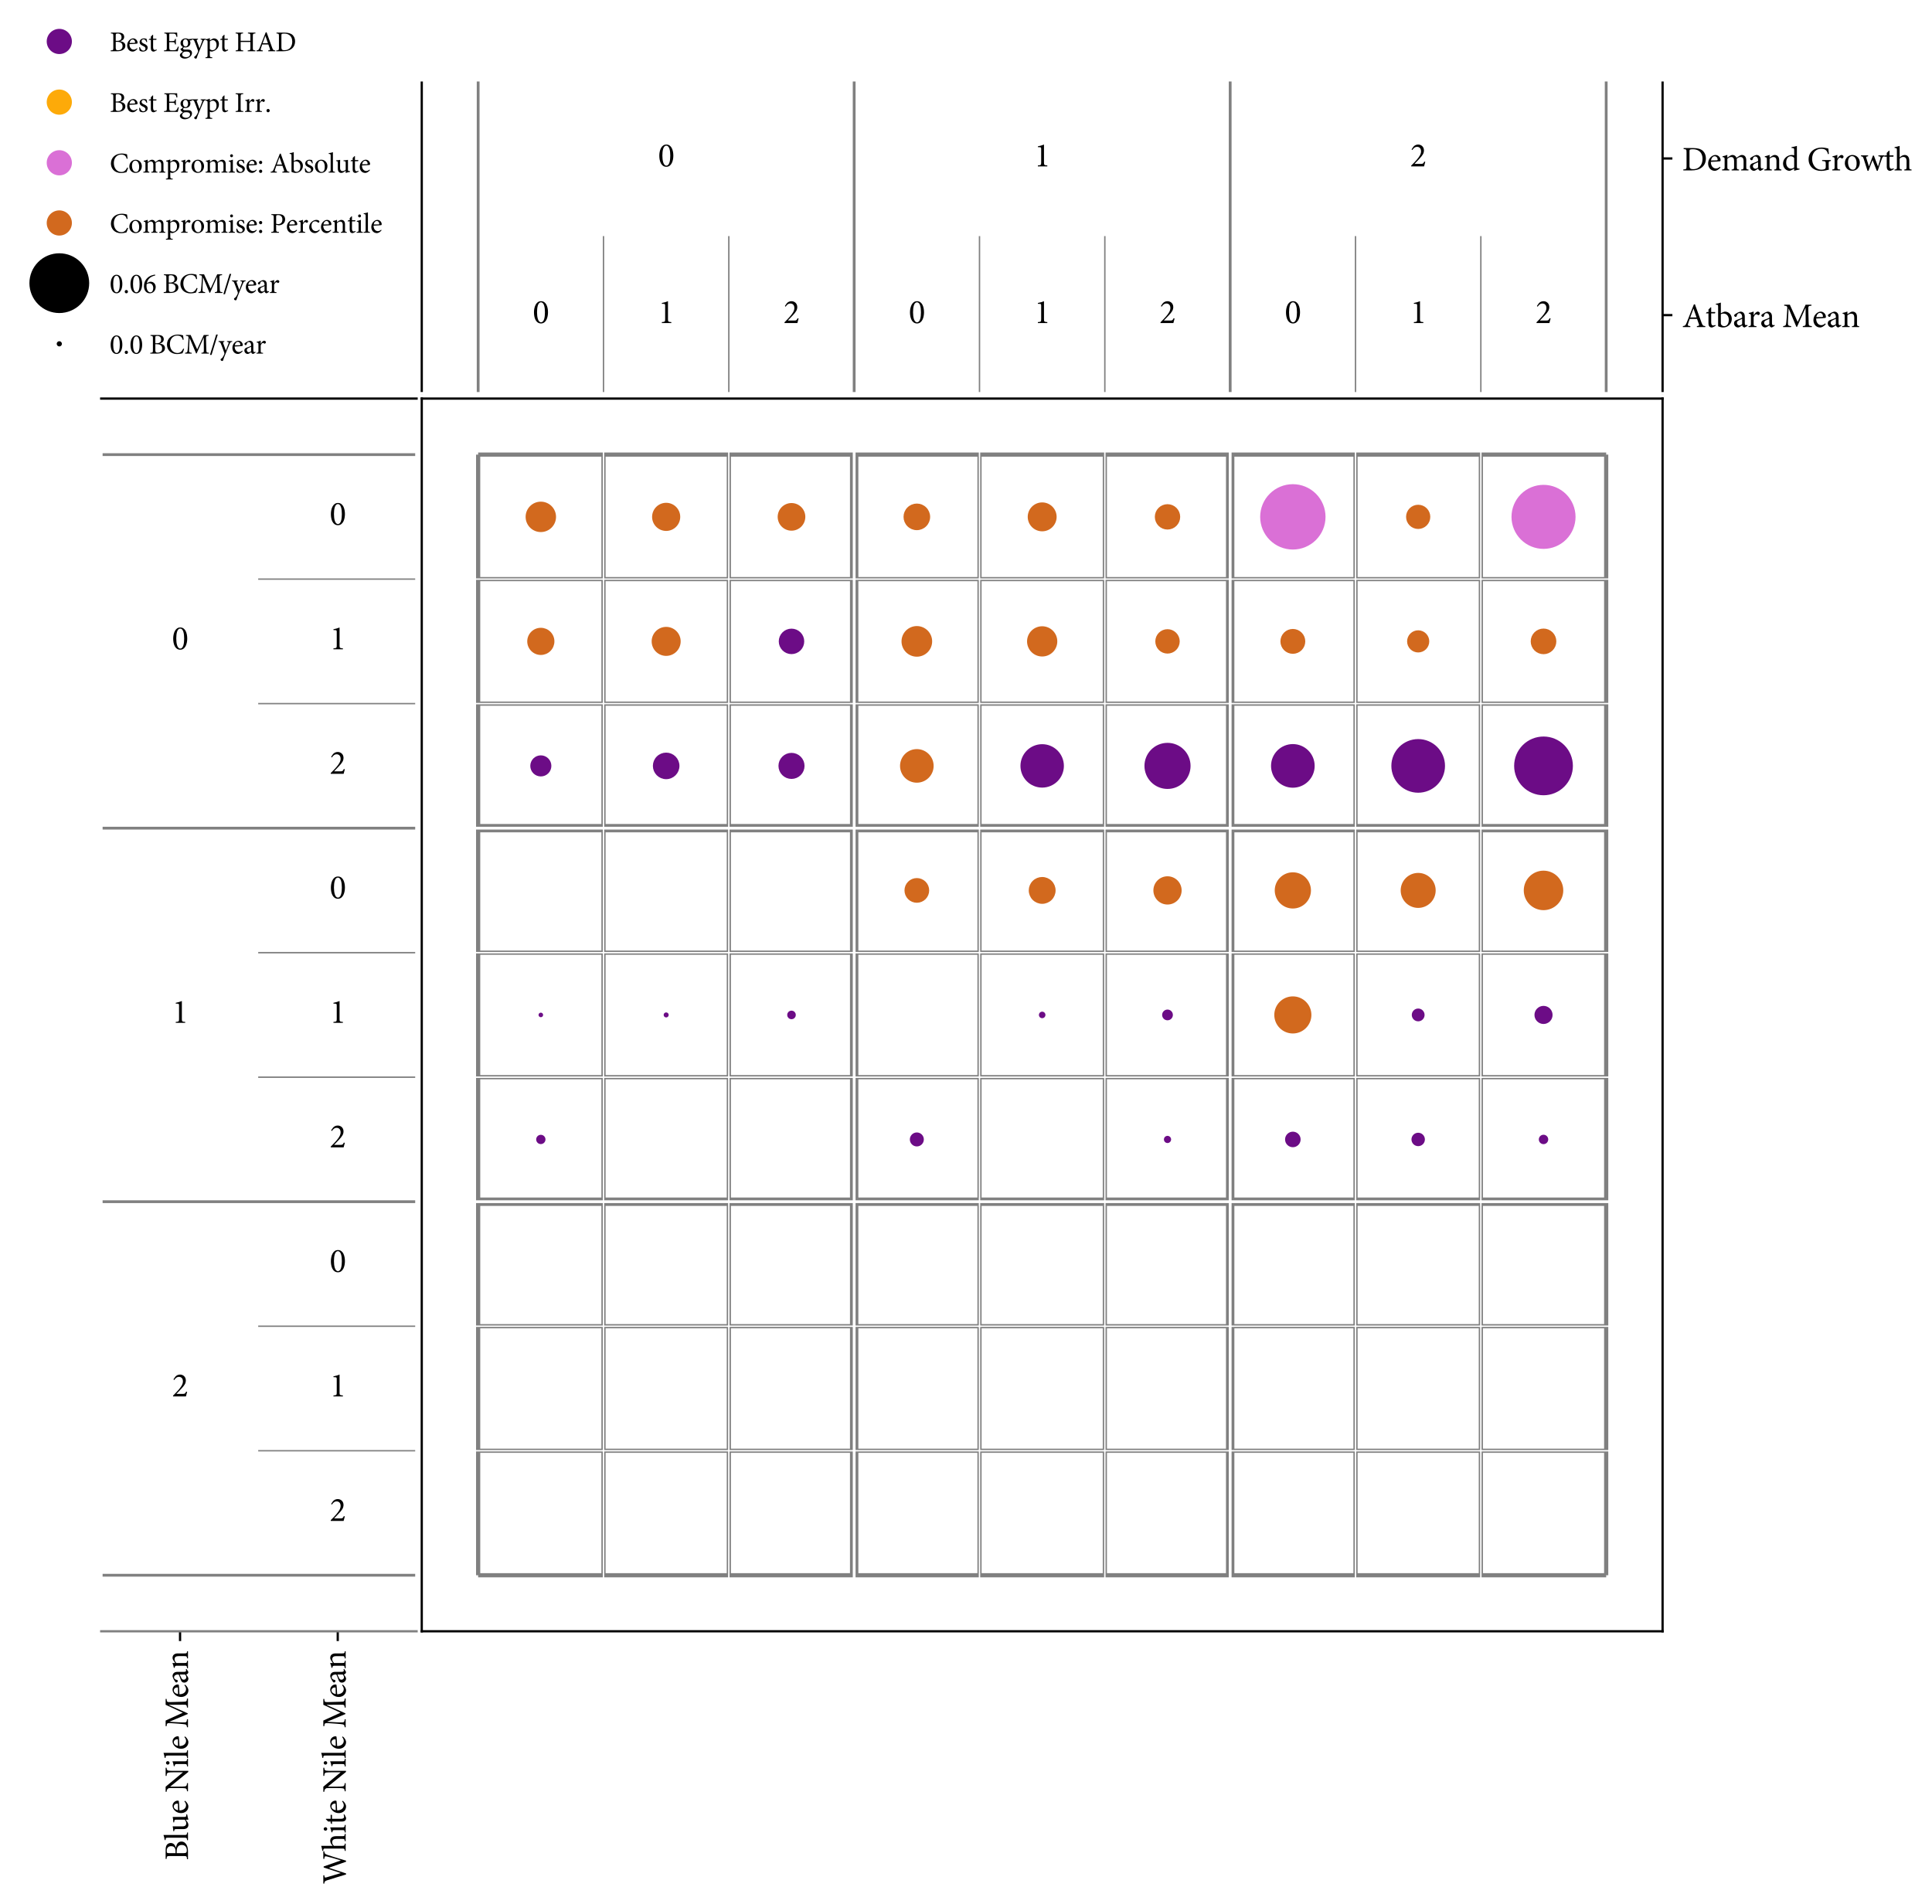 <?xml version="1.0" encoding="utf-8" standalone="no"?>
<!DOCTYPE svg PUBLIC "-//W3C//DTD SVG 1.1//EN"
  "http://www.w3.org/Graphics/SVG/1.1/DTD/svg11.dtd">
<svg height="680.613pt" version="1.1" viewBox="0 0 690.452 680.613" width="690.452pt" xmlns="http://www.w3.org/2000/svg" xmlns:xlink="http://www.w3.org/1999/xlink">
 <defs>
  <style type="text/css">*{stroke-linecap:butt;stroke-linejoin:round;}</style>
 </defs>
 <g id="figure_1">
  <g id="patch_1">
   <path d="M 0 680.613 
L 690.452 680.613 
L 690.452 0 
L 0 0 
z
" style="fill:#ffffff;"/>
  </g>
  <g id="axes_1">
   <g id="patch_2">
    <path d="M 150.727 583.037 
L 594.17 583.037 
L 594.17 142.454 
L 150.727 142.454 
z
" style="fill:#ffffff;"/>
   </g>
   <g id="PathCollection_1">
    <defs>
     <path d="M 0 4.934 
C 1.309 4.934 2.564 4.414 3.489 3.489 
C 4.414 2.564 4.934 1.309 4.934 0 
C 4.934 -1.309 4.414 -2.564 3.489 -3.489 
C 2.564 -4.414 1.309 -4.934 0 -4.934 
C -1.309 -4.934 -2.564 -4.414 -3.489 -3.489 
C -4.414 -2.564 -4.934 -1.309 -4.934 0 
C -4.934 1.309 -4.414 2.564 -3.489 3.489 
C -2.564 4.414 -1.309 4.934 0 4.934 
z
" id="me15ca63c53" style="stroke:#d2691e;"/>
    </defs>
    <g clip-path="url(#p0d672c6b03)">
     <use style="fill:#d2691e;stroke:#d2691e;" x="193.279" xlink:href="#me15ca63c53" y="184.732"/>
    </g>
   </g>
   <g id="PathCollection_2">
    <defs>
     <path d="M 0 4.527 
C 1.201 4.527 2.352 4.05 3.201 3.201 
C 4.05 2.352 4.527 1.201 4.527 0 
C 4.527 -1.201 4.05 -2.352 3.201 -3.201 
C 2.352 -4.05 1.201 -4.527 0 -4.527 
C -1.201 -4.527 -2.352 -4.05 -3.201 -3.201 
C -4.05 -2.352 -4.527 -1.201 -4.527 0 
C -4.527 1.201 -4.05 2.352 -3.201 3.201 
C -2.352 4.05 -1.201 4.527 0 4.527 
z
" id="m45369f1250" style="stroke:#d2691e;"/>
    </defs>
    <g clip-path="url(#p0d672c6b03)">
     <use style="fill:#d2691e;stroke:#d2691e;" x="238.072" xlink:href="#m45369f1250" y="184.732"/>
    </g>
   </g>
   <g id="PathCollection_3">
    <defs>
     <path d="M 0 4.44 
C 1.178 4.44 2.307 3.972 3.14 3.14 
C 3.972 2.307 4.44 1.178 4.44 0 
C 4.44 -1.178 3.972 -2.307 3.14 -3.14 
C 2.307 -3.972 1.178 -4.44 0 -4.44 
C -1.178 -4.44 -2.307 -3.972 -3.14 -3.14 
C -3.972 -2.307 -4.44 -1.178 -4.44 0 
C -4.44 1.178 -3.972 2.307 -3.14 3.14 
C -2.307 3.972 -1.178 4.44 0 4.44 
z
" id="m281dfb92c1" style="stroke:#d2691e;"/>
    </defs>
    <g clip-path="url(#p0d672c6b03)">
     <use style="fill:#d2691e;stroke:#d2691e;" x="282.864" xlink:href="#m281dfb92c1" y="184.732"/>
    </g>
   </g>
   <g id="PathCollection_4">
    <defs>
     <path d="M 0 4.253 
C 1.128 4.253 2.21 3.805 3.007 3.007 
C 3.805 2.21 4.253 1.128 4.253 0 
C 4.253 -1.128 3.805 -2.21 3.007 -3.007 
C 2.21 -3.805 1.128 -4.253 0 -4.253 
C -1.128 -4.253 -2.21 -3.805 -3.007 -3.007 
C -3.805 -2.21 -4.253 -1.128 -4.253 0 
C -4.253 1.128 -3.805 2.21 -3.007 3.007 
C -2.21 3.805 -1.128 4.253 0 4.253 
z
" id="mcb2a2c36b1" style="stroke:#d2691e;"/>
    </defs>
    <g clip-path="url(#p0d672c6b03)">
     <use style="fill:#d2691e;stroke:#d2691e;" x="327.656" xlink:href="#mcb2a2c36b1" y="184.732"/>
    </g>
   </g>
   <g id="PathCollection_5">
    <defs>
     <path d="M 0 4.665 
C 1.237 4.665 2.424 4.173 3.298 3.298 
C 4.173 2.424 4.665 1.237 4.665 0 
C 4.665 -1.237 4.173 -2.424 3.298 -3.298 
C 2.424 -4.173 1.237 -4.665 0 -4.665 
C -1.237 -4.665 -2.424 -4.173 -3.298 -3.298 
C -4.173 -2.424 -4.665 -1.237 -4.665 0 
C -4.665 1.237 -4.173 2.424 -3.298 3.298 
C -2.424 4.173 -1.237 4.665 0 4.665 
z
" id="mfd6f0e1038" style="stroke:#d2691e;"/>
    </defs>
    <g clip-path="url(#p0d672c6b03)">
     <use style="fill:#d2691e;stroke:#d2691e;" x="372.449" xlink:href="#mfd6f0e1038" y="184.732"/>
    </g>
   </g>
   <g id="PathCollection_6">
    <defs>
     <path d="M 0 4.032 
C 1.069 4.032 2.095 3.607 2.851 2.851 
C 3.607 2.095 4.032 1.069 4.032 0 
C 4.032 -1.069 3.607 -2.095 2.851 -2.851 
C 2.095 -3.607 1.069 -4.032 0 -4.032 
C -1.069 -4.032 -2.095 -3.607 -2.851 -2.851 
C -3.607 -2.095 -4.032 -1.069 -4.032 0 
C -4.032 1.069 -3.607 2.095 -2.851 2.851 
C -2.095 3.607 -1.069 4.032 0 4.032 
z
" id="m462865e595" style="stroke:#d2691e;"/>
    </defs>
    <g clip-path="url(#p0d672c6b03)">
     <use style="fill:#d2691e;stroke:#d2691e;" x="417.241" xlink:href="#m462865e595" y="184.732"/>
    </g>
   </g>
   <g id="PathCollection_7">
    <defs>
     <path d="M 0 11.18 
C 2.965 11.18 5.809 10.002 7.906 7.906 
C 10.002 5.809 11.18 2.965 11.18 0 
C 11.18 -2.965 10.002 -5.809 7.906 -7.906 
C 5.809 -10.002 2.965 -11.18 0 -11.18 
C -2.965 -11.18 -5.809 -10.002 -7.906 -7.906 
C -10.002 -5.809 -11.18 -2.965 -11.18 0 
C -11.18 2.965 -10.002 5.809 -7.906 7.906 
C -5.809 10.002 -2.965 11.18 0 11.18 
z
" id="mcdb2f50481" style="stroke:#da70d6;"/>
    </defs>
    <g clip-path="url(#p0d672c6b03)">
     <use style="fill:#da70d6;stroke:#da70d6;" x="462.033" xlink:href="#mcdb2f50481" y="184.732"/>
    </g>
   </g>
   <g id="PathCollection_8">
    <defs>
     <path d="M 0 3.828 
C 1.015 3.828 1.989 3.425 2.707 2.707 
C 3.425 1.989 3.828 1.015 3.828 0 
C 3.828 -1.015 3.425 -1.989 2.707 -2.707 
C 1.989 -3.425 1.015 -3.828 0 -3.828 
C -1.015 -3.828 -1.989 -3.425 -2.707 -2.707 
C -3.425 -1.989 -3.828 -1.015 -3.828 0 
C -3.828 1.015 -3.425 1.989 -2.707 2.707 
C -1.989 3.425 -1.015 3.828 0 3.828 
z
" id="m7bce936320" style="stroke:#d2691e;"/>
    </defs>
    <g clip-path="url(#p0d672c6b03)">
     <use style="fill:#d2691e;stroke:#d2691e;" x="506.825" xlink:href="#m7bce936320" y="184.732"/>
    </g>
   </g>
   <g id="PathCollection_9">
    <defs>
     <path d="M 0 10.944 
C 2.902 10.944 5.686 9.791 7.739 7.739 
C 9.791 5.686 10.944 2.902 10.944 0 
C 10.944 -2.902 9.791 -5.686 7.739 -7.739 
C 5.686 -9.791 2.902 -10.944 0 -10.944 
C -2.902 -10.944 -5.686 -9.791 -7.739 -7.739 
C -9.791 -5.686 -10.944 -2.902 -10.944 0 
C -10.944 2.902 -9.791 5.686 -7.739 7.739 
C -5.686 9.791 -2.902 10.944 0 10.944 
z
" id="m0c458c817f" style="stroke:#da70d6;"/>
    </defs>
    <g clip-path="url(#p0d672c6b03)">
     <use style="fill:#da70d6;stroke:#da70d6;" x="551.618" xlink:href="#m0c458c817f" y="184.732"/>
    </g>
   </g>
   <g id="PathCollection_10">
    <defs>
     <path d="M 0 4.355 
C 1.155 4.355 2.263 3.896 3.079 3.079 
C 3.896 2.263 4.355 1.155 4.355 0 
C 4.355 -1.155 3.896 -2.263 3.079 -3.079 
C 2.263 -3.896 1.155 -4.355 0 -4.355 
C -1.155 -4.355 -2.263 -3.896 -3.079 -3.079 
C -3.896 -2.263 -4.355 -1.155 -4.355 0 
C -4.355 1.155 -3.896 2.263 -3.079 3.079 
C -2.263 3.896 -1.155 4.355 0 4.355 
z
" id="mdde8d33161" style="stroke:#d2691e;"/>
    </defs>
    <g clip-path="url(#p0d672c6b03)">
     <use style="fill:#d2691e;stroke:#d2691e;" x="193.279" xlink:href="#mdde8d33161" y="229.236"/>
    </g>
   </g>
   <g id="PathCollection_11">
    <defs>
     <path d="M 0 4.685 
C 1.243 4.685 2.434 4.192 3.313 3.313 
C 4.192 2.434 4.685 1.243 4.685 0 
C 4.685 -1.243 4.192 -2.434 3.313 -3.313 
C 2.434 -4.192 1.243 -4.685 0 -4.685 
C -1.243 -4.685 -2.434 -4.192 -3.313 -3.313 
C -4.192 -2.434 -4.685 -1.243 -4.685 0 
C -4.685 1.243 -4.192 2.434 -3.313 3.313 
C -2.434 4.192 -1.243 4.685 0 4.685 
z
" id="mada4835f60" style="stroke:#d2691e;"/>
    </defs>
    <g clip-path="url(#p0d672c6b03)">
     <use style="fill:#d2691e;stroke:#d2691e;" x="238.072" xlink:href="#mada4835f60" y="229.236"/>
    </g>
   </g>
   <g id="PathCollection_12">
    <defs>
     <path d="M 0 4.052 
C 1.075 4.052 2.105 3.625 2.865 2.865 
C 3.625 2.105 4.052 1.075 4.052 0 
C 4.052 -1.075 3.625 -2.105 2.865 -2.865 
C 2.105 -3.625 1.075 -4.052 0 -4.052 
C -1.075 -4.052 -2.105 -3.625 -2.865 -2.865 
C -3.625 -2.105 -4.052 -1.075 -4.052 0 
C -4.052 1.075 -3.625 2.105 -2.865 2.865 
C -2.105 3.625 -1.075 4.052 0 4.052 
z
" id="md172288ceb" style="stroke:#6c0c86;"/>
    </defs>
    <g clip-path="url(#p0d672c6b03)">
     <use style="fill:#6c0c86;stroke:#6c0c86;" x="282.864" xlink:href="#md172288ceb" y="229.236"/>
    </g>
   </g>
   <g id="PathCollection_13">
    <defs>
     <path d="M 0 4.974 
C 1.319 4.974 2.584 4.45 3.517 3.517 
C 4.45 2.584 4.974 1.319 4.974 0 
C 4.974 -1.319 4.45 -2.584 3.517 -3.517 
C 2.584 -4.45 1.319 -4.974 0 -4.974 
C -1.319 -4.974 -2.584 -4.45 -3.517 -3.517 
C -4.45 -2.584 -4.974 -1.319 -4.974 0 
C -4.974 1.319 -4.45 2.584 -3.517 3.517 
C -2.584 4.45 -1.319 4.974 0 4.974 
z
" id="m37d57752fa" style="stroke:#d2691e;"/>
    </defs>
    <g clip-path="url(#p0d672c6b03)">
     <use style="fill:#d2691e;stroke:#d2691e;" x="327.656" xlink:href="#m37d57752fa" y="229.236"/>
    </g>
   </g>
   <g id="PathCollection_14">
    <defs>
     <path d="M 0 4.903 
C 1.3 4.903 2.548 4.387 3.467 3.467 
C 4.387 2.548 4.903 1.3 4.903 0 
C 4.903 -1.3 4.387 -2.548 3.467 -3.467 
C 2.548 -4.387 1.3 -4.903 0 -4.903 
C -1.3 -4.903 -2.548 -4.387 -3.467 -3.467 
C -4.387 -2.548 -4.903 -1.3 -4.903 0 
C -4.903 1.3 -4.387 2.548 -3.467 3.467 
C -2.548 4.387 -1.3 4.903 0 4.903 
z
" id="md5b131e08d" style="stroke:#d2691e;"/>
    </defs>
    <g clip-path="url(#p0d672c6b03)">
     <use style="fill:#d2691e;stroke:#d2691e;" x="372.449" xlink:href="#md5b131e08d" y="229.236"/>
    </g>
   </g>
   <g id="PathCollection_15">
    <defs>
     <path d="M 0 3.863 
C 1.024 3.863 2.007 3.456 2.732 2.732 
C 3.456 2.007 3.863 1.024 3.863 0 
C 3.863 -1.024 3.456 -2.007 2.732 -2.732 
C 2.007 -3.456 1.024 -3.863 0 -3.863 
C -1.024 -3.863 -2.007 -3.456 -2.732 -2.732 
C -3.456 -2.007 -3.863 -1.024 -3.863 0 
C -3.863 1.024 -3.456 2.007 -2.732 2.732 
C -2.007 3.456 -1.024 3.863 0 3.863 
z
" id="me351617686" style="stroke:#d2691e;"/>
    </defs>
    <g clip-path="url(#p0d672c6b03)">
     <use style="fill:#d2691e;stroke:#d2691e;" x="417.241" xlink:href="#me351617686" y="229.236"/>
    </g>
   </g>
   <g id="PathCollection_16">
    <defs>
     <path d="M 0 3.943 
C 1.046 3.943 2.048 3.527 2.788 2.788 
C 3.527 2.048 3.943 1.046 3.943 0 
C 3.943 -1.046 3.527 -2.048 2.788 -2.788 
C 2.048 -3.527 1.046 -3.943 0 -3.943 
C -1.046 -3.943 -2.048 -3.527 -2.788 -2.788 
C -3.527 -2.048 -3.943 -1.046 -3.943 0 
C -3.943 1.046 -3.527 2.048 -2.788 2.788 
C -2.048 3.527 -1.046 3.943 0 3.943 
z
" id="m38d1ffcaf4" style="stroke:#d2691e;"/>
    </defs>
    <g clip-path="url(#p0d672c6b03)">
     <use style="fill:#d2691e;stroke:#d2691e;" x="462.033" xlink:href="#m38d1ffcaf4" y="229.236"/>
    </g>
   </g>
   <g id="PathCollection_17">
    <defs>
     <path d="M 0 3.46 
C 0.918 3.46 1.798 3.096 2.447 2.447 
C 3.096 1.798 3.46 0.918 3.46 0 
C 3.46 -0.918 3.096 -1.798 2.447 -2.447 
C 1.798 -3.096 0.918 -3.46 0 -3.46 
C -0.918 -3.46 -1.798 -3.096 -2.447 -2.447 
C -3.096 -1.798 -3.46 -0.918 -3.46 0 
C -3.46 0.918 -3.096 1.798 -2.447 2.447 
C -1.798 3.096 -0.918 3.46 0 3.46 
z
" id="md7351400c0" style="stroke:#d2691e;"/>
    </defs>
    <g clip-path="url(#p0d672c6b03)">
     <use style="fill:#d2691e;stroke:#d2691e;" x="506.825" xlink:href="#md7351400c0" y="229.236"/>
    </g>
   </g>
   <g id="PathCollection_18">
    <defs>
     <path d="M 0 4.078 
C 1.082 4.078 2.119 3.648 2.884 2.884 
C 3.648 2.119 4.078 1.082 4.078 0 
C 4.078 -1.082 3.648 -2.119 2.884 -2.884 
C 2.119 -3.648 1.082 -4.078 0 -4.078 
C -1.082 -4.078 -2.119 -3.648 -2.884 -2.884 
C -3.648 -2.119 -4.078 -1.082 -4.078 0 
C -4.078 1.082 -3.648 2.119 -2.884 2.884 
C -2.119 3.648 -1.082 4.078 0 4.078 
z
" id="mf2757ed895" style="stroke:#d2691e;"/>
    </defs>
    <g clip-path="url(#p0d672c6b03)">
     <use style="fill:#d2691e;stroke:#d2691e;" x="551.618" xlink:href="#mf2757ed895" y="229.236"/>
    </g>
   </g>
   <g id="PathCollection_19">
    <defs>
     <path d="M 0 3.267 
C 0.866 3.267 1.697 2.923 2.31 2.31 
C 2.923 1.697 3.267 0.866 3.267 0 
C 3.267 -0.866 2.923 -1.697 2.31 -2.31 
C 1.697 -2.923 0.866 -3.267 0 -3.267 
C -0.866 -3.267 -1.697 -2.923 -2.31 -2.31 
C -2.923 -1.697 -3.267 -0.866 -3.267 0 
C -3.267 0.866 -2.923 1.697 -2.31 2.31 
C -1.697 2.923 -0.866 3.267 0 3.267 
z
" id="m537a9b54d7" style="stroke:#6c0c86;"/>
    </defs>
    <g clip-path="url(#p0d672c6b03)">
     <use style="fill:#6c0c86;stroke:#6c0c86;" x="193.279" xlink:href="#m537a9b54d7" y="273.739"/>
    </g>
   </g>
   <g id="PathCollection_20">
    <defs>
     <path d="M 0 4.246 
C 1.126 4.246 2.206 3.799 3.002 3.002 
C 3.799 2.206 4.246 1.126 4.246 0 
C 4.246 -1.126 3.799 -2.206 3.002 -3.002 
C 2.206 -3.799 1.126 -4.246 0 -4.246 
C -1.126 -4.246 -2.206 -3.799 -3.002 -3.002 
C -3.799 -2.206 -4.246 -1.126 -4.246 0 
C -4.246 1.126 -3.799 2.206 -3.002 3.002 
C -2.206 3.799 -1.126 4.246 0 4.246 
z
" id="m6c00f55a46" style="stroke:#6c0c86;"/>
    </defs>
    <g clip-path="url(#p0d672c6b03)">
     <use style="fill:#6c0c86;stroke:#6c0c86;" x="238.072" xlink:href="#m6c00f55a46" y="273.739"/>
    </g>
   </g>
   <g id="PathCollection_21">
    <defs>
     <path d="M 0 4.159 
C 1.103 4.159 2.161 3.72 2.941 2.941 
C 3.72 2.161 4.159 1.103 4.159 0 
C 4.159 -1.103 3.72 -2.161 2.941 -2.941 
C 2.161 -3.72 1.103 -4.159 0 -4.159 
C -1.103 -4.159 -2.161 -3.72 -2.941 -2.941 
C -3.72 -2.161 -4.159 -1.103 -4.159 0 
C -4.159 1.103 -3.72 2.161 -2.941 2.941 
C -2.161 3.72 -1.103 4.159 0 4.159 
z
" id="m22427d9a5e" style="stroke:#6c0c86;"/>
    </defs>
    <g clip-path="url(#p0d672c6b03)">
     <use style="fill:#6c0c86;stroke:#6c0c86;" x="282.864" xlink:href="#m22427d9a5e" y="273.739"/>
    </g>
   </g>
   <g id="PathCollection_22">
    <defs>
     <path d="M 0 5.504 
C 1.46 5.504 2.86 4.924 3.892 3.892 
C 4.924 2.86 5.504 1.46 5.504 0 
C 5.504 -1.46 4.924 -2.86 3.892 -3.892 
C 2.86 -4.924 1.46 -5.504 0 -5.504 
C -1.46 -5.504 -2.86 -4.924 -3.892 -3.892 
C -4.924 -2.86 -5.504 -1.46 -5.504 0 
C -5.504 1.46 -4.924 2.86 -3.892 3.892 
C -2.86 4.924 -1.46 5.504 0 5.504 
z
" id="m9446153fee" style="stroke:#d2691e;"/>
    </defs>
    <g clip-path="url(#p0d672c6b03)">
     <use style="fill:#d2691e;stroke:#d2691e;" x="327.656" xlink:href="#m9446153fee" y="273.739"/>
    </g>
   </g>
   <g id="PathCollection_23">
    <defs>
     <path d="M 0 7.261 
C 1.926 7.261 3.772 6.496 5.134 5.134 
C 6.496 3.772 7.261 1.926 7.261 0 
C 7.261 -1.926 6.496 -3.772 5.134 -5.134 
C 3.772 -6.496 1.926 -7.261 0 -7.261 
C -1.926 -7.261 -3.772 -6.496 -5.134 -5.134 
C -6.496 -3.772 -7.261 -1.926 -7.261 0 
C -7.261 1.926 -6.496 3.772 -5.134 5.134 
C -3.772 6.496 -1.926 7.261 0 7.261 
z
" id="m0660dcd6ff" style="stroke:#6c0c86;"/>
    </defs>
    <g clip-path="url(#p0d672c6b03)">
     <use style="fill:#6c0c86;stroke:#6c0c86;" x="372.449" xlink:href="#m0660dcd6ff" y="273.739"/>
    </g>
   </g>
   <g id="PathCollection_24">
    <defs>
     <path d="M 0 7.739 
C 2.052 7.739 4.021 6.923 5.472 5.472 
C 6.923 4.021 7.739 2.052 7.739 0 
C 7.739 -2.052 6.923 -4.021 5.472 -5.472 
C 4.021 -6.923 2.052 -7.739 0 -7.739 
C -2.052 -7.739 -4.021 -6.923 -5.472 -5.472 
C -6.923 -4.021 -7.739 -2.052 -7.739 0 
C -7.739 2.052 -6.923 4.021 -5.472 5.472 
C -4.021 6.923 -2.052 7.739 0 7.739 
z
" id="m4230a1526d" style="stroke:#6c0c86;"/>
    </defs>
    <g clip-path="url(#p0d672c6b03)">
     <use style="fill:#6c0c86;stroke:#6c0c86;" x="417.241" xlink:href="#m4230a1526d" y="273.739"/>
    </g>
   </g>
   <g id="PathCollection_25">
    <defs>
     <path d="M 0 7.299 
C 1.936 7.299 3.793 6.53 5.161 5.161 
C 6.53 3.793 7.299 1.936 7.299 0 
C 7.299 -1.936 6.53 -3.793 5.161 -5.161 
C 3.793 -6.53 1.936 -7.299 0 -7.299 
C -1.936 -7.299 -3.793 -6.53 -5.161 -5.161 
C -6.53 -3.793 -7.299 -1.936 -7.299 0 
C -7.299 1.936 -6.53 3.793 -5.161 5.161 
C -3.793 6.53 -1.936 7.299 0 7.299 
z
" id="m526a1414f6" style="stroke:#6c0c86;"/>
    </defs>
    <g clip-path="url(#p0d672c6b03)">
     <use style="fill:#6c0c86;stroke:#6c0c86;" x="462.033" xlink:href="#m526a1414f6" y="273.739"/>
    </g>
   </g>
   <g id="PathCollection_26">
    <defs>
     <path d="M 0 9.087 
C 2.41 9.087 4.722 8.13 6.426 6.426 
C 8.13 4.722 9.087 2.41 9.087 0 
C 9.087 -2.41 8.13 -4.722 6.426 -6.426 
C 4.722 -8.13 2.41 -9.087 0 -9.087 
C -2.41 -9.087 -4.722 -8.13 -6.426 -6.426 
C -8.13 -4.722 -9.087 -2.41 -9.087 0 
C -9.087 2.41 -8.13 4.722 -6.426 6.426 
C -4.722 8.13 -2.41 9.087 0 9.087 
z
" id="ma6b174aaa5" style="stroke:#6c0c86;"/>
    </defs>
    <g clip-path="url(#p0d672c6b03)">
     <use style="fill:#6c0c86;stroke:#6c0c86;" x="506.825" xlink:href="#ma6b174aaa5" y="273.739"/>
    </g>
   </g>
   <g id="PathCollection_27">
    <defs>
     <path d="M 0 9.999 
C 2.652 9.999 5.195 8.945 7.07 7.07 
C 8.945 5.195 9.999 2.652 9.999 0 
C 9.999 -2.652 8.945 -5.195 7.07 -7.07 
C 5.195 -8.945 2.652 -9.999 0 -9.999 
C -2.652 -9.999 -5.195 -8.945 -7.07 -7.07 
C -8.945 -5.195 -9.999 -2.652 -9.999 0 
C -9.999 2.652 -8.945 5.195 -7.07 7.07 
C -5.195 8.945 -2.652 9.999 0 9.999 
z
" id="m6cabd230a6" style="stroke:#6c0c86;"/>
    </defs>
    <g clip-path="url(#p0d672c6b03)">
     <use style="fill:#6c0c86;stroke:#6c0c86;" x="551.618" xlink:href="#m6cabd230a6" y="273.739"/>
    </g>
   </g>
   <g id="PathCollection_28">
    <defs>
     <path d="M 0 0 
C 0 0 0 0 0 0 
C 0 0 0 0 0 0 
C 0 0 0 0 0 0 
C 0 0 0 0 0 0 
C 0 0 0 0 0 0 
C 0 0 0 0 0 0 
C 0 0 0 0 0 0 
C 0 0 0 0 0 0 
z
" id="m7eda2979d3" style="stroke:#6c0c86;"/>
    </defs>
    <g clip-path="url(#p0d672c6b03)">
     <use style="fill:#6c0c86;stroke:#6c0c86;" x="193.279" xlink:href="#m7eda2979d3" y="318.242"/>
    </g>
   </g>
   <g id="PathCollection_29">
    <g clip-path="url(#p0d672c6b03)">
     <use style="fill:#6c0c86;stroke:#6c0c86;" x="238.072" xlink:href="#m7eda2979d3" y="318.242"/>
    </g>
   </g>
   <g id="PathCollection_30">
    <g clip-path="url(#p0d672c6b03)">
     <use style="fill:#6c0c86;stroke:#6c0c86;" x="282.864" xlink:href="#m7eda2979d3" y="318.242"/>
    </g>
   </g>
   <g id="PathCollection_31">
    <defs>
     <path d="M 0 3.913 
C 1.038 3.913 2.033 3.5 2.767 2.767 
C 3.5 2.033 3.913 1.038 3.913 0 
C 3.913 -1.038 3.5 -2.033 2.767 -2.767 
C 2.033 -3.5 1.038 -3.913 0 -3.913 
C -1.038 -3.913 -2.033 -3.5 -2.767 -2.767 
C -3.5 -2.033 -3.913 -1.038 -3.913 0 
C -3.913 1.038 -3.5 2.033 -2.767 2.767 
C -2.033 3.5 -1.038 3.913 0 3.913 
z
" id="mb16e044e62" style="stroke:#d2691e;"/>
    </defs>
    <g clip-path="url(#p0d672c6b03)">
     <use style="fill:#d2691e;stroke:#d2691e;" x="327.656" xlink:href="#mb16e044e62" y="318.242"/>
    </g>
   </g>
   <g id="PathCollection_32">
    <defs>
     <path d="M 0 4.296 
C 1.139 4.296 2.232 3.844 3.038 3.038 
C 3.844 2.232 4.296 1.139 4.296 0 
C 4.296 -1.139 3.844 -2.232 3.038 -3.038 
C 2.232 -3.844 1.139 -4.296 0 -4.296 
C -1.139 -4.296 -2.232 -3.844 -3.038 -3.038 
C -3.844 -2.232 -4.296 -1.139 -4.296 0 
C -4.296 1.139 -3.844 2.232 -3.038 3.038 
C -2.232 3.844 -1.139 4.296 0 4.296 
z
" id="mfaf19c434b" style="stroke:#d2691e;"/>
    </defs>
    <g clip-path="url(#p0d672c6b03)">
     <use style="fill:#d2691e;stroke:#d2691e;" x="372.449" xlink:href="#mfaf19c434b" y="318.242"/>
    </g>
   </g>
   <g id="PathCollection_33">
    <defs>
     <path d="M 0 4.549 
C 1.206 4.549 2.364 4.07 3.217 3.217 
C 4.07 2.364 4.549 1.206 4.549 0 
C 4.549 -1.206 4.07 -2.364 3.217 -3.217 
C 2.364 -4.07 1.206 -4.549 0 -4.549 
C -1.206 -4.549 -2.364 -4.07 -3.217 -3.217 
C -4.07 -2.364 -4.549 -1.206 -4.549 0 
C -4.549 1.206 -4.07 2.364 -3.217 3.217 
C -2.364 4.07 -1.206 4.549 0 4.549 
z
" id="m0561cede37" style="stroke:#d2691e;"/>
    </defs>
    <g clip-path="url(#p0d672c6b03)">
     <use style="fill:#d2691e;stroke:#d2691e;" x="417.241" xlink:href="#m0561cede37" y="318.242"/>
    </g>
   </g>
   <g id="PathCollection_34">
    <defs>
     <path d="M 0 5.97 
C 1.583 5.97 3.102 5.341 4.222 4.222 
C 5.341 3.102 5.97 1.583 5.97 0 
C 5.97 -1.583 5.341 -3.102 4.222 -4.222 
C 3.102 -5.341 1.583 -5.97 0 -5.97 
C -1.583 -5.97 -3.102 -5.341 -4.222 -4.222 
C -5.341 -3.102 -5.97 -1.583 -5.97 0 
C -5.97 1.583 -5.341 3.102 -4.222 4.222 
C -3.102 5.341 -1.583 5.97 0 5.97 
z
" id="ma86751023a" style="stroke:#d2691e;"/>
    </defs>
    <g clip-path="url(#p0d672c6b03)">
     <use style="fill:#d2691e;stroke:#d2691e;" x="462.033" xlink:href="#ma86751023a" y="318.242"/>
    </g>
   </g>
   <g id="PathCollection_35">
    <defs>
     <path d="M 0 5.754 
C 1.526 5.754 2.99 5.148 4.069 4.069 
C 5.148 2.99 5.754 1.526 5.754 0 
C 5.754 -1.526 5.148 -2.99 4.069 -4.069 
C 2.99 -5.148 1.526 -5.754 0 -5.754 
C -1.526 -5.754 -2.99 -5.148 -4.069 -4.069 
C -5.148 -2.99 -5.754 -1.526 -5.754 0 
C -5.754 1.526 -5.148 2.99 -4.069 4.069 
C -2.99 5.148 -1.526 5.754 0 5.754 
z
" id="m40d4bd9cc3" style="stroke:#d2691e;"/>
    </defs>
    <g clip-path="url(#p0d672c6b03)">
     <use style="fill:#d2691e;stroke:#d2691e;" x="506.825" xlink:href="#m40d4bd9cc3" y="318.242"/>
    </g>
   </g>
   <g id="PathCollection_36">
    <defs>
     <path d="M 0 6.559 
C 1.739 6.559 3.408 5.868 4.638 4.638 
C 5.868 3.408 6.559 1.739 6.559 0 
C 6.559 -1.739 5.868 -3.408 4.638 -4.638 
C 3.408 -5.868 1.739 -6.559 0 -6.559 
C -1.739 -6.559 -3.408 -5.868 -4.638 -4.638 
C -5.868 -3.408 -6.559 -1.739 -6.559 0 
C -6.559 1.739 -5.868 3.408 -4.638 4.638 
C -3.408 5.868 -1.739 6.559 0 6.559 
z
" id="m982f19b8b0" style="stroke:#d2691e;"/>
    </defs>
    <g clip-path="url(#p0d672c6b03)">
     <use style="fill:#d2691e;stroke:#d2691e;" x="551.618" xlink:href="#m982f19b8b0" y="318.242"/>
    </g>
   </g>
   <g id="PathCollection_37">
    <defs>
     <path d="M 0 0.316 
C 0.084 0.316 0.164 0.283 0.224 0.224 
C 0.283 0.164 0.316 0.084 0.316 0 
C 0.316 -0.084 0.283 -0.164 0.224 -0.224 
C 0.164 -0.283 0.084 -0.316 0 -0.316 
C -0.084 -0.316 -0.164 -0.283 -0.224 -0.224 
C -0.283 -0.164 -0.316 -0.084 -0.316 0 
C -0.316 0.084 -0.283 0.164 -0.224 0.224 
C -0.164 0.283 -0.084 0.316 0 0.316 
z
" id="m9112200958" style="stroke:#6c0c86;"/>
    </defs>
    <g clip-path="url(#p0d672c6b03)">
     <use style="fill:#6c0c86;stroke:#6c0c86;" x="193.279" xlink:href="#m9112200958" y="362.746"/>
    </g>
   </g>
   <g id="PathCollection_38">
    <defs>
     <path d="M 0 0.4 
C 0.106 0.4 0.208 0.358 0.283 0.283 
C 0.358 0.208 0.4 0.106 0.4 0 
C 0.4 -0.106 0.358 -0.208 0.283 -0.283 
C 0.208 -0.358 0.106 -0.4 0 -0.4 
C -0.106 -0.4 -0.208 -0.358 -0.283 -0.283 
C -0.358 -0.208 -0.4 -0.106 -0.4 0 
C -0.4 0.106 -0.358 0.208 -0.283 0.283 
C -0.208 0.358 -0.106 0.4 0 0.4 
z
" id="m9af06ab822" style="stroke:#6c0c86;"/>
    </defs>
    <g clip-path="url(#p0d672c6b03)">
     <use style="fill:#6c0c86;stroke:#6c0c86;" x="238.072" xlink:href="#m9af06ab822" y="362.746"/>
    </g>
   </g>
   <g id="PathCollection_39">
    <defs>
     <path d="M 0 1.046 
C 0.277 1.046 0.543 0.936 0.74 0.74 
C 0.936 0.543 1.046 0.277 1.046 0 
C 1.046 -0.277 0.936 -0.543 0.74 -0.74 
C 0.543 -0.936 0.277 -1.046 0 -1.046 
C -0.277 -1.046 -0.543 -0.936 -0.74 -0.74 
C -0.936 -0.543 -1.046 -0.277 -1.046 0 
C -1.046 0.277 -0.936 0.543 -0.74 0.74 
C -0.543 0.936 -0.277 1.046 0 1.046 
z
" id="mcce778c9b0" style="stroke:#6c0c86;"/>
    </defs>
    <g clip-path="url(#p0d672c6b03)">
     <use style="fill:#6c0c86;stroke:#6c0c86;" x="282.864" xlink:href="#mcce778c9b0" y="362.746"/>
    </g>
   </g>
   <g id="PathCollection_40">
    <g clip-path="url(#p0d672c6b03)">
     <use style="fill:#6c0c86;stroke:#6c0c86;" x="327.656" xlink:href="#m7eda2979d3" y="362.746"/>
    </g>
   </g>
   <g id="PathCollection_41">
    <defs>
     <path d="M 0 0.678 
C 0.18 0.678 0.352 0.606 0.479 0.479 
C 0.606 0.352 0.678 0.18 0.678 0 
C 0.678 -0.18 0.606 -0.352 0.479 -0.479 
C 0.352 -0.606 0.18 -0.678 0 -0.678 
C -0.18 -0.678 -0.352 -0.606 -0.479 -0.479 
C -0.606 -0.352 -0.678 -0.18 -0.678 0 
C -0.678 0.18 -0.606 0.352 -0.479 0.479 
C -0.352 0.606 -0.18 0.678 0 0.678 
z
" id="m8f09f31f07" style="stroke:#6c0c86;"/>
    </defs>
    <g clip-path="url(#p0d672c6b03)">
     <use style="fill:#6c0c86;stroke:#6c0c86;" x="372.449" xlink:href="#m8f09f31f07" y="362.746"/>
    </g>
   </g>
   <g id="PathCollection_42">
    <defs>
     <path d="M 0 1.42 
C 0.377 1.42 0.738 1.27 1.004 1.004 
C 1.27 0.738 1.42 0.377 1.42 0 
C 1.42 -0.377 1.27 -0.738 1.004 -1.004 
C 0.738 -1.27 0.377 -1.42 0 -1.42 
C -0.377 -1.42 -0.738 -1.27 -1.004 -1.004 
C -1.27 -0.738 -1.42 -0.377 -1.42 0 
C -1.42 0.377 -1.27 0.738 -1.004 1.004 
C -0.738 1.27 -0.377 1.42 0 1.42 
z
" id="mc9fe734cdf" style="stroke:#6c0c86;"/>
    </defs>
    <g clip-path="url(#p0d672c6b03)">
     <use style="fill:#6c0c86;stroke:#6c0c86;" x="417.241" xlink:href="#mc9fe734cdf" y="362.746"/>
    </g>
   </g>
   <g id="PathCollection_43">
    <defs>
     <path d="M 0 6.13 
C 1.626 6.13 3.185 5.484 4.334 4.334 
C 5.484 3.185 6.13 1.626 6.13 0 
C 6.13 -1.626 5.484 -3.185 4.334 -4.334 
C 3.185 -5.484 1.626 -6.13 0 -6.13 
C -1.626 -6.13 -3.185 -5.484 -4.334 -4.334 
C -5.484 -3.185 -6.13 -1.626 -6.13 0 
C -6.13 1.626 -5.484 3.185 -4.334 4.334 
C -3.185 5.484 -1.626 6.13 0 6.13 
z
" id="me5de805e6c" style="stroke:#d2691e;"/>
    </defs>
    <g clip-path="url(#p0d672c6b03)">
     <use style="fill:#d2691e;stroke:#d2691e;" x="462.033" xlink:href="#me5de805e6c" y="362.746"/>
    </g>
   </g>
   <g id="PathCollection_44">
    <defs>
     <path d="M 0 1.787 
C 0.474 1.787 0.928 1.598 1.263 1.263 
C 1.598 0.928 1.787 0.474 1.787 0 
C 1.787 -0.474 1.598 -0.928 1.263 -1.263 
C 0.928 -1.598 0.474 -1.787 0 -1.787 
C -0.474 -1.787 -0.928 -1.598 -1.263 -1.263 
C -1.598 -0.928 -1.787 -0.474 -1.787 0 
C -1.787 0.474 -1.598 0.928 -1.263 1.263 
C -0.928 1.598 -0.474 1.787 0 1.787 
z
" id="me293872129" style="stroke:#6c0c86;"/>
    </defs>
    <g clip-path="url(#p0d672c6b03)">
     <use style="fill:#6c0c86;stroke:#6c0c86;" x="506.825" xlink:href="#me293872129" y="362.746"/>
    </g>
   </g>
   <g id="PathCollection_45">
    <defs>
     <path d="M 0 2.736 
C 0.726 2.736 1.422 2.448 1.935 1.935 
C 2.448 1.422 2.736 0.726 2.736 0 
C 2.736 -0.726 2.448 -1.422 1.935 -1.935 
C 1.422 -2.448 0.726 -2.736 0 -2.736 
C -0.726 -2.736 -1.422 -2.448 -1.935 -1.935 
C -2.448 -1.422 -2.736 -0.726 -2.736 0 
C -2.736 0.726 -2.448 1.422 -1.935 1.935 
C -1.422 2.448 -0.726 2.736 0 2.736 
z
" id="mb7a2d21ae7" style="stroke:#6c0c86;"/>
    </defs>
    <g clip-path="url(#p0d672c6b03)">
     <use style="fill:#6c0c86;stroke:#6c0c86;" x="551.618" xlink:href="#mb7a2d21ae7" y="362.746"/>
    </g>
   </g>
   <g id="PathCollection_46">
    <defs>
     <path d="M 0 1.162 
C 0.308 1.162 0.604 1.039 0.821 0.821 
C 1.039 0.604 1.162 0.308 1.162 0 
C 1.162 -0.308 1.039 -0.604 0.821 -0.821 
C 0.604 -1.039 0.308 -1.162 0 -1.162 
C -0.308 -1.162 -0.604 -1.039 -0.821 -0.821 
C -1.039 -0.604 -1.162 -0.308 -1.162 0 
C -1.162 0.308 -1.039 0.604 -0.821 0.821 
C -0.604 1.039 -0.308 1.162 0 1.162 
z
" id="mdbe1e0ea9a" style="stroke:#6c0c86;"/>
    </defs>
    <g clip-path="url(#p0d672c6b03)">
     <use style="fill:#6c0c86;stroke:#6c0c86;" x="193.279" xlink:href="#mdbe1e0ea9a" y="407.249"/>
    </g>
   </g>
   <g id="PathCollection_47">
    <g clip-path="url(#p0d672c6b03)">
     <use style="fill:#6c0c86;stroke:#6c0c86;" x="238.072" xlink:href="#m7eda2979d3" y="407.249"/>
    </g>
   </g>
   <g id="PathCollection_48">
    <g clip-path="url(#p0d672c6b03)">
     <use style="fill:#6c0c86;stroke:#6c0c86;" x="282.864" xlink:href="#m7eda2979d3" y="407.249"/>
    </g>
   </g>
   <g id="PathCollection_49">
    <defs>
     <path d="M 0 2 
C 0.53 2 1.039 1.789 1.414 1.414 
C 1.789 1.039 2 0.53 2 0 
C 2 -0.53 1.789 -1.039 1.414 -1.414 
C 1.039 -1.789 0.53 -2 0 -2 
C -0.53 -2 -1.039 -1.789 -1.414 -1.414 
C -1.789 -1.039 -2 -0.53 -2 0 
C -2 0.53 -1.789 1.039 -1.414 1.414 
C -1.039 1.789 -0.53 2 0 2 
z
" id="mad311af7e2" style="stroke:#6c0c86;"/>
    </defs>
    <g clip-path="url(#p0d672c6b03)">
     <use style="fill:#6c0c86;stroke:#6c0c86;" x="327.656" xlink:href="#mad311af7e2" y="407.249"/>
    </g>
   </g>
   <g id="PathCollection_50">
    <g clip-path="url(#p0d672c6b03)">
     <use style="fill:#6c0c86;stroke:#6c0c86;" x="372.449" xlink:href="#m7eda2979d3" y="407.249"/>
    </g>
   </g>
   <g id="PathCollection_51">
    <defs>
     <path d="M 0 0.796 
C 0.211 0.796 0.414 0.712 0.563 0.563 
C 0.712 0.414 0.796 0.211 0.796 0 
C 0.796 -0.211 0.712 -0.414 0.563 -0.563 
C 0.414 -0.712 0.211 -0.796 0 -0.796 
C -0.211 -0.796 -0.414 -0.712 -0.563 -0.563 
C -0.712 -0.414 -0.796 -0.211 -0.796 0 
C -0.796 0.211 -0.712 0.414 -0.563 0.563 
C -0.414 0.712 -0.211 0.796 0 0.796 
z
" id="m8579fffbd0" style="stroke:#6c0c86;"/>
    </defs>
    <g clip-path="url(#p0d672c6b03)">
     <use style="fill:#6c0c86;stroke:#6c0c86;" x="417.241" xlink:href="#m8579fffbd0" y="407.249"/>
    </g>
   </g>
   <g id="PathCollection_52">
    <defs>
     <path d="M 0 2.279 
C 0.604 2.279 1.184 2.039 1.611 1.611 
C 2.039 1.184 2.279 0.604 2.279 0 
C 2.279 -0.604 2.039 -1.184 1.611 -1.611 
C 1.184 -2.039 0.604 -2.279 0 -2.279 
C -0.604 -2.279 -1.184 -2.039 -1.611 -1.611 
C -2.039 -1.184 -2.279 -0.604 -2.279 0 
C -2.279 0.604 -2.039 1.184 -1.611 1.611 
C -1.184 2.039 -0.604 2.279 0 2.279 
z
" id="mc2da7ceade" style="stroke:#6c0c86;"/>
    </defs>
    <g clip-path="url(#p0d672c6b03)">
     <use style="fill:#6c0c86;stroke:#6c0c86;" x="462.033" xlink:href="#mc2da7ceade" y="407.249"/>
    </g>
   </g>
   <g id="PathCollection_53">
    <defs>
     <path d="M 0 1.898 
C 0.503 1.898 0.986 1.698 1.342 1.342 
C 1.698 0.986 1.898 0.503 1.898 0 
C 1.898 -0.503 1.698 -0.986 1.342 -1.342 
C 0.986 -1.698 0.503 -1.898 0 -1.898 
C -0.503 -1.898 -0.986 -1.698 -1.342 -1.342 
C -1.698 -0.986 -1.898 -0.503 -1.898 0 
C -1.898 0.503 -1.698 0.986 -1.342 1.342 
C -0.986 1.698 -0.503 1.898 0 1.898 
z
" id="m1ba406216b" style="stroke:#6c0c86;"/>
    </defs>
    <g clip-path="url(#p0d672c6b03)">
     <use style="fill:#6c0c86;stroke:#6c0c86;" x="506.825" xlink:href="#m1ba406216b" y="407.249"/>
    </g>
   </g>
   <g id="PathCollection_54">
    <defs>
     <path d="M 0 1.181 
C 0.313 1.181 0.614 1.057 0.835 0.835 
C 1.057 0.614 1.181 0.313 1.181 0 
C 1.181 -0.313 1.057 -0.614 0.835 -0.835 
C 0.614 -1.057 0.313 -1.181 0 -1.181 
C -0.313 -1.181 -0.614 -1.057 -0.835 -0.835 
C -1.057 -0.614 -1.181 -0.313 -1.181 0 
C -1.181 0.313 -1.057 0.614 -0.835 0.835 
C -0.614 1.057 -0.313 1.181 0 1.181 
z
" id="mc2c8a4cf3c" style="stroke:#6c0c86;"/>
    </defs>
    <g clip-path="url(#p0d672c6b03)">
     <use style="fill:#6c0c86;stroke:#6c0c86;" x="551.618" xlink:href="#mc2c8a4cf3c" y="407.249"/>
    </g>
   </g>
   <g id="PathCollection_55">
    <defs>
     <path d="M 0 0 
C 0 0 0 0 0 0 
C 0 0 0 0 0 0 
C 0 0 0 0 0 0 
C 0 0 0 0 0 0 
C 0 0 0 0 0 0 
C 0 0 0 0 0 0 
C 0 0 0 0 0 0 
C 0 0 0 0 0 0 
z
" id="mbe14656ae1" style="stroke:#fdaa09;"/>
    </defs>
    <g clip-path="url(#p0d672c6b03)">
     <use style="fill:#fdaa09;stroke:#fdaa09;" x="193.279" xlink:href="#mbe14656ae1" y="451.752"/>
    </g>
   </g>
   <g id="PathCollection_56">
    <g clip-path="url(#p0d672c6b03)">
     <use style="fill:#fdaa09;stroke:#fdaa09;" x="238.072" xlink:href="#mbe14656ae1" y="451.752"/>
    </g>
   </g>
   <g id="PathCollection_57">
    <g clip-path="url(#p0d672c6b03)">
     <use style="fill:#fdaa09;stroke:#fdaa09;" x="282.864" xlink:href="#mbe14656ae1" y="451.752"/>
    </g>
   </g>
   <g id="PathCollection_58">
    <g clip-path="url(#p0d672c6b03)">
     <use style="fill:#fdaa09;stroke:#fdaa09;" x="327.656" xlink:href="#mbe14656ae1" y="451.752"/>
    </g>
   </g>
   <g id="PathCollection_59">
    <g clip-path="url(#p0d672c6b03)">
     <use style="fill:#fdaa09;stroke:#fdaa09;" x="372.449" xlink:href="#mbe14656ae1" y="451.752"/>
    </g>
   </g>
   <g id="PathCollection_60">
    <g clip-path="url(#p0d672c6b03)">
     <use style="fill:#fdaa09;stroke:#fdaa09;" x="417.241" xlink:href="#mbe14656ae1" y="451.752"/>
    </g>
   </g>
   <g id="PathCollection_61">
    <g clip-path="url(#p0d672c6b03)">
     <use style="fill:#6c0c86;stroke:#6c0c86;" x="462.033" xlink:href="#m7eda2979d3" y="451.752"/>
    </g>
   </g>
   <g id="PathCollection_62">
    <g clip-path="url(#p0d672c6b03)">
     <use style="fill:#6c0c86;stroke:#6c0c86;" x="506.825" xlink:href="#m7eda2979d3" y="451.752"/>
    </g>
   </g>
   <g id="PathCollection_63">
    <g clip-path="url(#p0d672c6b03)">
     <use style="fill:#6c0c86;stroke:#6c0c86;" x="551.618" xlink:href="#m7eda2979d3" y="451.752"/>
    </g>
   </g>
   <g id="PathCollection_64">
    <g clip-path="url(#p0d672c6b03)">
     <use style="fill:#fdaa09;stroke:#fdaa09;" x="193.279" xlink:href="#mbe14656ae1" y="496.256"/>
    </g>
   </g>
   <g id="PathCollection_65">
    <g clip-path="url(#p0d672c6b03)">
     <use style="fill:#fdaa09;stroke:#fdaa09;" x="238.072" xlink:href="#mbe14656ae1" y="496.256"/>
    </g>
   </g>
   <g id="PathCollection_66">
    <g clip-path="url(#p0d672c6b03)">
     <use style="fill:#fdaa09;stroke:#fdaa09;" x="282.864" xlink:href="#mbe14656ae1" y="496.256"/>
    </g>
   </g>
   <g id="PathCollection_67">
    <g clip-path="url(#p0d672c6b03)">
     <use style="fill:#fdaa09;stroke:#fdaa09;" x="327.656" xlink:href="#mbe14656ae1" y="496.256"/>
    </g>
   </g>
   <g id="PathCollection_68">
    <g clip-path="url(#p0d672c6b03)">
     <use style="fill:#fdaa09;stroke:#fdaa09;" x="372.449" xlink:href="#mbe14656ae1" y="496.256"/>
    </g>
   </g>
   <g id="PathCollection_69">
    <g clip-path="url(#p0d672c6b03)">
     <use style="fill:#fdaa09;stroke:#fdaa09;" x="417.241" xlink:href="#mbe14656ae1" y="496.256"/>
    </g>
   </g>
   <g id="PathCollection_70">
    <g clip-path="url(#p0d672c6b03)">
     <use style="fill:#6c0c86;stroke:#6c0c86;" x="462.033" xlink:href="#m7eda2979d3" y="496.256"/>
    </g>
   </g>
   <g id="PathCollection_71">
    <g clip-path="url(#p0d672c6b03)">
     <use style="fill:#6c0c86;stroke:#6c0c86;" x="506.825" xlink:href="#m7eda2979d3" y="496.256"/>
    </g>
   </g>
   <g id="PathCollection_72">
    <g clip-path="url(#p0d672c6b03)">
     <use style="fill:#6c0c86;stroke:#6c0c86;" x="551.618" xlink:href="#m7eda2979d3" y="496.256"/>
    </g>
   </g>
   <g id="PathCollection_73">
    <g clip-path="url(#p0d672c6b03)">
     <use style="fill:#fdaa09;stroke:#fdaa09;" x="193.279" xlink:href="#mbe14656ae1" y="540.759"/>
    </g>
   </g>
   <g id="PathCollection_74">
    <g clip-path="url(#p0d672c6b03)">
     <use style="fill:#fdaa09;stroke:#fdaa09;" x="238.072" xlink:href="#mbe14656ae1" y="540.759"/>
    </g>
   </g>
   <g id="PathCollection_75">
    <g clip-path="url(#p0d672c6b03)">
     <use style="fill:#fdaa09;stroke:#fdaa09;" x="282.864" xlink:href="#mbe14656ae1" y="540.759"/>
    </g>
   </g>
   <g id="PathCollection_76">
    <g clip-path="url(#p0d672c6b03)">
     <use style="fill:#fdaa09;stroke:#fdaa09;" x="327.656" xlink:href="#mbe14656ae1" y="540.759"/>
    </g>
   </g>
   <g id="PathCollection_77">
    <g clip-path="url(#p0d672c6b03)">
     <use style="fill:#fdaa09;stroke:#fdaa09;" x="372.449" xlink:href="#mbe14656ae1" y="540.759"/>
    </g>
   </g>
   <g id="PathCollection_78">
    <g clip-path="url(#p0d672c6b03)">
     <use style="fill:#fdaa09;stroke:#fdaa09;" x="417.241" xlink:href="#mbe14656ae1" y="540.759"/>
    </g>
   </g>
   <g id="PathCollection_79">
    <g clip-path="url(#p0d672c6b03)">
     <use style="fill:#6c0c86;stroke:#6c0c86;" x="462.033" xlink:href="#m7eda2979d3" y="540.759"/>
    </g>
   </g>
   <g id="PathCollection_80">
    <g clip-path="url(#p0d672c6b03)">
     <use style="fill:#6c0c86;stroke:#6c0c86;" x="506.825" xlink:href="#m7eda2979d3" y="540.759"/>
    </g>
   </g>
   <g id="PathCollection_81">
    <g clip-path="url(#p0d672c6b03)">
     <use style="fill:#6c0c86;stroke:#6c0c86;" x="551.618" xlink:href="#m7eda2979d3" y="540.759"/>
    </g>
   </g>
   <g id="matplotlib.axis_1"/>
   <g id="matplotlib.axis_2"/>
   <g id="LineCollection_1">
    <path clip-path="url(#p0d672c6b03)" d="M 170.883 162.481 
L 574.014 162.481 
" style="fill:none;stroke:#808080;stroke-width:1.5;"/>
    <path clip-path="url(#p0d672c6b03)" d="M 170.883 206.984 
L 574.014 206.984 
" style="fill:none;stroke:#808080;stroke-width:1.5;"/>
    <path clip-path="url(#p0d672c6b03)" d="M 170.883 251.487 
L 574.014 251.487 
" style="fill:none;stroke:#808080;stroke-width:1.5;"/>
    <path clip-path="url(#p0d672c6b03)" d="M 170.883 340.494 
L 574.014 340.494 
" style="fill:none;stroke:#808080;stroke-width:1.5;"/>
    <path clip-path="url(#p0d672c6b03)" d="M 170.883 384.997 
L 574.014 384.997 
" style="fill:none;stroke:#808080;stroke-width:1.5;"/>
    <path clip-path="url(#p0d672c6b03)" d="M 170.883 474.004 
L 574.014 474.004 
" style="fill:none;stroke:#808080;stroke-width:1.5;"/>
    <path clip-path="url(#p0d672c6b03)" d="M 170.883 518.507 
L 574.014 518.507 
" style="fill:none;stroke:#808080;stroke-width:1.5;"/>
    <path clip-path="url(#p0d672c6b03)" d="M 170.883 563.01 
L 574.014 563.01 
" style="fill:none;stroke:#808080;stroke-width:1.5;"/>
   </g>
   <g id="LineCollection_2">
    <path clip-path="url(#p0d672c6b03)" d="M 170.883 295.991 
L 574.014 295.991 
" style="fill:none;stroke:#808080;stroke-width:3;"/>
    <path clip-path="url(#p0d672c6b03)" d="M 170.883 429.501 
L 574.014 429.501 
" style="fill:none;stroke:#808080;stroke-width:3;"/>
   </g>
   <g id="LineCollection_3">
    <path clip-path="url(#p0d672c6b03)" d="M 170.883 162.481 
L 170.883 563.01 
" style="fill:none;stroke:#808080;stroke-width:1.5;"/>
    <path clip-path="url(#p0d672c6b03)" d="M 215.676 162.481 
L 215.676 563.01 
" style="fill:none;stroke:#808080;stroke-width:1.5;"/>
    <path clip-path="url(#p0d672c6b03)" d="M 260.468 162.481 
L 260.468 563.01 
" style="fill:none;stroke:#808080;stroke-width:1.5;"/>
    <path clip-path="url(#p0d672c6b03)" d="M 350.052 162.481 
L 350.052 563.01 
" style="fill:none;stroke:#808080;stroke-width:1.5;"/>
    <path clip-path="url(#p0d672c6b03)" d="M 394.845 162.481 
L 394.845 563.01 
" style="fill:none;stroke:#808080;stroke-width:1.5;"/>
    <path clip-path="url(#p0d672c6b03)" d="M 484.429 162.481 
L 484.429 563.01 
" style="fill:none;stroke:#808080;stroke-width:1.5;"/>
    <path clip-path="url(#p0d672c6b03)" d="M 529.222 162.481 
L 529.222 563.01 
" style="fill:none;stroke:#808080;stroke-width:1.5;"/>
    <path clip-path="url(#p0d672c6b03)" d="M 574.014 162.481 
L 574.014 563.01 
" style="fill:none;stroke:#808080;stroke-width:1.5;"/>
   </g>
   <g id="LineCollection_4">
    <path clip-path="url(#p0d672c6b03)" d="M 305.26 162.481 
L 305.26 563.01 
" style="fill:none;stroke:#808080;stroke-width:3;"/>
    <path clip-path="url(#p0d672c6b03)" d="M 439.637 162.481 
L 439.637 563.01 
" style="fill:none;stroke:#808080;stroke-width:3;"/>
   </g>
   <g id="line2d_1">
    <path clip-path="url(#p0d672c6b03)" d="M 150.727 206.984 
L 594.17 206.984 
" style="fill:none;stroke:#ffffff;stroke-linecap:square;stroke-width:0.5;"/>
   </g>
   <g id="line2d_2">
    <path clip-path="url(#p0d672c6b03)" d="M 150.727 251.487 
L 594.17 251.487 
" style="fill:none;stroke:#ffffff;stroke-linecap:square;stroke-width:0.5;"/>
   </g>
   <g id="line2d_3">
    <path clip-path="url(#p0d672c6b03)" d="M 150.727 295.991 
L 594.17 295.991 
" style="fill:none;stroke:#ffffff;stroke-linecap:square;"/>
   </g>
   <g id="line2d_4">
    <path clip-path="url(#p0d672c6b03)" d="M 150.727 340.494 
L 594.17 340.494 
" style="fill:none;stroke:#ffffff;stroke-linecap:square;stroke-width:0.5;"/>
   </g>
   <g id="line2d_5">
    <path clip-path="url(#p0d672c6b03)" d="M 150.727 384.997 
L 594.17 384.997 
" style="fill:none;stroke:#ffffff;stroke-linecap:square;stroke-width:0.5;"/>
   </g>
   <g id="line2d_6">
    <path clip-path="url(#p0d672c6b03)" d="M 150.727 429.501 
L 594.17 429.501 
" style="fill:none;stroke:#ffffff;stroke-linecap:square;"/>
   </g>
   <g id="line2d_7">
    <path clip-path="url(#p0d672c6b03)" d="M 150.727 474.004 
L 594.17 474.004 
" style="fill:none;stroke:#ffffff;stroke-linecap:square;stroke-width:0.5;"/>
   </g>
   <g id="line2d_8">
    <path clip-path="url(#p0d672c6b03)" d="M 150.727 518.507 
L 594.17 518.507 
" style="fill:none;stroke:#ffffff;stroke-linecap:square;stroke-width:0.5;"/>
   </g>
   <g id="line2d_9">
    <path clip-path="url(#p0d672c6b03)" d="M 215.676 583.037 
L 215.676 142.454 
" style="fill:none;stroke:#ffffff;stroke-linecap:square;stroke-width:0.5;"/>
   </g>
   <g id="line2d_10">
    <path clip-path="url(#p0d672c6b03)" d="M 260.468 583.037 
L 260.468 142.454 
" style="fill:none;stroke:#ffffff;stroke-linecap:square;stroke-width:0.5;"/>
   </g>
   <g id="line2d_11">
    <path clip-path="url(#p0d672c6b03)" d="M 305.26 583.037 
L 305.26 142.454 
" style="fill:none;stroke:#ffffff;stroke-linecap:square;"/>
   </g>
   <g id="line2d_12">
    <path clip-path="url(#p0d672c6b03)" d="M 350.052 583.037 
L 350.052 142.454 
" style="fill:none;stroke:#ffffff;stroke-linecap:square;stroke-width:0.5;"/>
   </g>
   <g id="line2d_13">
    <path clip-path="url(#p0d672c6b03)" d="M 394.845 583.037 
L 394.845 142.454 
" style="fill:none;stroke:#ffffff;stroke-linecap:square;stroke-width:0.5;"/>
   </g>
   <g id="line2d_14">
    <path clip-path="url(#p0d672c6b03)" d="M 439.637 583.037 
L 439.637 142.454 
" style="fill:none;stroke:#ffffff;stroke-linecap:square;"/>
   </g>
   <g id="line2d_15">
    <path clip-path="url(#p0d672c6b03)" d="M 484.429 583.037 
L 484.429 142.454 
" style="fill:none;stroke:#ffffff;stroke-linecap:square;stroke-width:0.5;"/>
   </g>
   <g id="line2d_16">
    <path clip-path="url(#p0d672c6b03)" d="M 529.222 583.037 
L 529.222 142.454 
" style="fill:none;stroke:#ffffff;stroke-linecap:square;stroke-width:0.5;"/>
   </g>
   <g id="patch_3">
    <path d="M 150.727 583.037 
L 150.727 142.454 
" style="fill:none;stroke:#000000;stroke-linecap:square;stroke-linejoin:miter;stroke-width:0.8;"/>
   </g>
   <g id="patch_4">
    <path d="M 594.17 583.037 
L 594.17 142.454 
" style="fill:none;stroke:#000000;stroke-linecap:square;stroke-linejoin:miter;stroke-width:0.8;"/>
   </g>
   <g id="patch_5">
    <path d="M 150.727 583.037 
L 594.17 583.037 
" style="fill:none;stroke:#000000;stroke-linecap:square;stroke-linejoin:miter;stroke-width:0.8;"/>
   </g>
   <g id="patch_6">
    <path d="M 150.727 142.454 
L 594.17 142.454 
" style="fill:none;stroke:#000000;stroke-linecap:square;stroke-linejoin:miter;stroke-width:0.8;"/>
   </g>
  </g>
  <g id="axes_2">
   <g id="patch_7">
    <path d="M 36.17 583.037 
L 148.879 583.037 
L 148.879 142.454 
L 36.17 142.454 
z
" style="fill:#ffffff;"/>
   </g>
   <g id="matplotlib.axis_3">
    <g id="xtick_1">
     <g id="line2d_17">
      <defs>
       <path d="M 0 0 
L 0 3.5 
" id="mfd493f3bdf" style="stroke:#000000;stroke-width:0.8;"/>
      </defs>
      <g>
       <use style="stroke:#000000;stroke-width:0.8;" x="64.348" xlink:href="#mfd493f3bdf" y="583.037"/>
      </g>
     </g>
     <g id="text_1">
      <!-- Blue Nile Mean -->
      <g transform="translate(67.18 664.939)rotate(-90)scale(0.12 -0.12)">
       <defs>
        <path d="M 2381 2259 
C 2739 2355 3245 2605 3245 3213 
C 3245 3507 3117 3789 2886 3942 
C 2688 4083 2406 4160 1926 4160 
L 282 4160 
L 282 3981 
C 794 3942 819 3904 819 3373 
L 819 794 
C 819 256 781 218 230 179 
L 230 0 
L 1645 0 
C 2150 0 2573 77 2899 256 
C 3277 467 3514 794 3514 1222 
C 3514 1862 3014 2144 2381 2240 
L 2381 2259 
z
M 1357 2317 
L 1357 3571 
C 1357 3782 1382 3853 1440 3891 
C 1504 3930 1645 3955 1805 3955 
C 2413 3955 2656 3571 2656 3136 
C 2656 2598 2362 2317 1658 2317 
L 1357 2317 
z
M 1357 2106 
L 1651 2106 
C 2432 2106 2880 1818 2880 1158 
C 2880 493 2413 224 1888 218 
C 1478 218 1357 339 1357 800 
L 1357 2106 
z
" id="MinionPro-Regular-42" transform="scale(0.016)"/>
        <path d="M 1523 0 
L 1523 166 
C 1114 205 1062 243 1062 666 
L 1062 4557 
C 845 4480 448 4371 115 4333 
L 115 4179 
C 518 4147 557 4128 557 3693 
L 557 666 
C 557 243 499 205 96 166 
L 96 0 
L 1523 0 
z
" id="MinionPro-Regular-6c" transform="scale(0.016)"/>
        <path d="M 3315 314 
L 3136 326 
C 2893 339 2842 384 2842 704 
L 2842 2842 
C 2746 2822 2592 2797 2413 2778 
C 2227 2752 2010 2733 1837 2726 
L 1837 2579 
L 2067 2541 
C 2278 2509 2336 2470 2336 2125 
L 2336 634 
C 2118 422 1875 326 1645 326 
C 1357 326 1082 480 1082 1043 
L 1082 1907 
C 1082 2342 1082 2643 1101 2842 
C 992 2822 819 2797 646 2771 
C 474 2752 320 2733 186 2726 
L 186 2579 
L 365 2541 
C 525 2502 576 2470 576 2131 
L 576 877 
C 576 186 941 -77 1370 -77 
C 1542 -77 1677 -26 1862 83 
C 2042 192 2189 307 2336 416 
L 2336 -38 
L 2374 -77 
C 2496 -45 2656 6 2822 51 
C 2995 96 3174 134 3315 154 
L 3315 314 
z
" id="MinionPro-Regular-75" transform="scale(0.016)"/>
        <path d="M 2426 678 
C 2195 461 1952 358 1696 358 
C 1248 358 749 717 742 1587 
C 1504 1613 2304 1677 2413 1696 
C 2528 1722 2560 1773 2560 1901 
C 2560 2400 2131 2874 1600 2874 
L 1594 2874 
C 1267 2874 922 2701 659 2406 
C 397 2118 237 1728 237 1286 
C 237 563 698 -77 1485 -77 
C 1683 -77 2125 38 2528 544 
L 2426 678 
z
M 1446 2637 
C 1798 2637 2016 2330 2010 1997 
C 2010 1907 1971 1869 1856 1869 
C 1485 1856 1133 1850 774 1850 
C 870 2368 1152 2637 1440 2637 
L 1446 2637 
z
" id="MinionPro-Regular-65" transform="scale(0.016)"/>
        <path id="MinionPro-Regular-20" transform="scale(0.016)"/>
        <path d="M 4602 4160 
L 3091 4160 
L 3091 3981 
C 3533 3955 3686 3872 3718 3584 
C 3738 3405 3763 3110 3763 2522 
L 3763 947 
L 3744 947 
L 1075 4160 
L 128 4160 
L 128 3981 
C 429 3955 570 3904 698 3744 
C 813 3590 826 3565 826 3098 
L 826 1690 
C 826 1101 806 794 787 595 
C 755 282 595 198 224 179 
L 224 0 
L 1741 0 
L 1741 179 
C 1306 205 1158 282 1126 608 
C 1107 794 1088 1101 1088 1690 
L 1088 3296 
L 1101 3296 
L 3827 -58 
L 4026 -58 
L 4026 2522 
C 4026 3117 4038 3405 4064 3597 
C 4090 3878 4243 3962 4602 3981 
L 4602 4160 
z
" id="MinionPro-Regular-4e" transform="scale(0.016)"/>
        <path d="M 864 3430 
C 1050 3430 1190 3584 1190 3757 
C 1190 3949 1050 4090 870 4090 
C 698 4090 544 3949 544 3757 
C 544 3584 698 3430 864 3430 
z
M 1613 0 
L 1613 166 
C 1203 205 1158 243 1158 678 
L 1158 2886 
C 877 2771 576 2688 250 2637 
L 250 2483 
C 634 2426 653 2394 653 2003 
L 653 678 
C 653 243 608 205 205 166 
L 205 0 
L 1613 0 
z
" id="MinionPro-Regular-69" transform="scale(0.016)"/>
        <path d="M 5510 0 
L 5510 179 
C 4954 230 4934 262 4915 941 
L 4851 3258 
C 4832 3917 4877 3930 5440 3981 
L 5440 4160 
L 4352 4160 
L 2874 960 
L 1414 4160 
L 365 4160 
L 365 3981 
C 947 3923 979 3898 922 3066 
L 832 1734 
C 781 1069 742 787 710 563 
C 666 294 538 224 166 179 
L 166 0 
L 1658 0 
L 1658 179 
C 1235 224 1082 269 1069 576 
C 1062 832 1062 1114 1088 1638 
L 1184 3462 
L 1197 3462 
L 2630 45 
L 2758 45 
L 4320 3552 
L 4346 3552 
L 4365 941 
C 4371 262 4346 230 3827 179 
L 3827 0 
L 5510 0 
z
" id="MinionPro-Regular-4d" transform="scale(0.016)"/>
        <path d="M 2771 250 
L 2707 416 
C 2643 378 2554 346 2477 346 
C 2368 346 2253 442 2253 730 
L 2253 1920 
C 2253 2253 2189 2515 1965 2701 
C 1824 2816 1632 2874 1440 2874 
C 1075 2803 659 2554 480 2426 
C 358 2336 275 2266 275 2170 
C 275 2022 442 1894 557 1894 
C 646 1894 717 1939 742 2048 
C 794 2240 851 2381 934 2464 
C 998 2541 1094 2592 1222 2592 
C 1542 2592 1760 2330 1760 1869 
L 1760 1754 
C 1619 1638 1152 1466 768 1338 
C 416 1216 250 1018 250 704 
C 250 301 563 -77 1018 -77 
C 1210 -77 1517 160 1773 333 
C 1805 224 1843 134 1926 45 
C 1997 -19 2131 -77 2227 -77 
L 2771 250 
z
M 1760 538 
C 1638 422 1414 314 1248 307 
C 1050 307 794 467 794 800 
C 794 1030 934 1152 1184 1267 
C 1318 1331 1626 1466 1760 1536 
L 1760 538 
z
" id="MinionPro-Regular-61" transform="scale(0.016)"/>
        <path d="M 3347 0 
L 3347 166 
C 2976 205 2944 230 2944 666 
L 2944 1901 
C 2944 2522 2624 2874 2118 2874 
C 1933 2874 1766 2797 1587 2682 
C 1427 2573 1286 2477 1158 2381 
L 1158 2893 
C 877 2765 576 2688 269 2630 
L 269 2483 
C 614 2419 653 2400 653 1990 
L 653 666 
C 653 243 621 211 186 166 
L 186 0 
L 1574 0 
L 1574 166 
C 1197 205 1158 230 1158 666 
L 1158 2170 
C 1350 2336 1600 2496 1856 2496 
C 2285 2496 2438 2208 2438 1766 
L 2438 698 
C 2438 256 2394 205 2016 166 
L 2016 0 
L 3347 0 
z
" id="MinionPro-Regular-6e" transform="scale(0.016)"/>
       </defs>
       <use xlink:href="#MinionPro-Regular-42"/>
       <use x="58.8" xlink:href="#MinionPro-Regular-6c"/>
       <use x="84.1" xlink:href="#MinionPro-Regular-75"/>
       <use x="137.2" xlink:href="#MinionPro-Regular-65"/>
       <use x="179.7" xlink:href="#MinionPro-Regular-20"/>
       <use x="202.4" xlink:href="#MinionPro-Regular-4e"/>
       <use x="276.7" xlink:href="#MinionPro-Regular-69"/>
       <use x="303.5" xlink:href="#MinionPro-Regular-6c"/>
       <use x="328.8" xlink:href="#MinionPro-Regular-65"/>
       <use x="371.3" xlink:href="#MinionPro-Regular-20"/>
       <use x="394" xlink:href="#MinionPro-Regular-4d"/>
       <use x="483.1" xlink:href="#MinionPro-Regular-65"/>
       <use x="525.6" xlink:href="#MinionPro-Regular-61"/>
       <use x="569.5" xlink:href="#MinionPro-Regular-6e"/>
      </g>
     </g>
    </g>
    <g id="xtick_2">
     <g id="line2d_18">
      <g>
       <use style="stroke:#000000;stroke-width:0.8;" x="120.702" xlink:href="#mfd493f3bdf" y="583.037"/>
      </g>
     </g>
     <g id="text_2">
      <!-- White Nile Mean -->
      <g transform="translate(123.534 673.413)rotate(-90)scale(0.12 -0.12)">
       <defs>
        <path d="M 6118 4160 
L 4704 4160 
L 4704 3981 
C 5210 3923 5235 3853 5146 3469 
C 5043 3014 4691 1760 4422 902 
L 4410 902 
C 4019 2010 3648 3046 3290 4096 
L 3104 4096 
C 2778 3053 2406 1997 2067 909 
L 2054 909 
C 1773 1818 1523 2682 1274 3546 
C 1178 3872 1190 3923 1658 3981 
L 1658 4160 
L 102 4160 
L 102 3981 
C 493 3930 589 3878 749 3354 
C 1101 2214 1459 1088 1798 -70 
L 1997 -70 
C 2323 966 2682 1997 3040 3123 
L 3053 3123 
C 3379 2195 3821 960 4173 -70 
L 4371 -70 
C 4896 1722 5280 2931 5427 3341 
C 5619 3872 5677 3923 6118 3981 
L 6118 4160 
z
" id="MinionPro-Regular-57" transform="scale(0.016)"/>
        <path d="M 3283 0 
L 3283 166 
C 2906 198 2861 237 2861 659 
L 2861 1779 
C 2861 2547 2496 2880 1978 2874 
C 1632 2874 1286 2637 1062 2406 
L 1062 4557 
C 813 4480 429 4378 122 4333 
L 122 4186 
C 544 4147 557 4115 557 3712 
L 557 659 
C 557 237 506 198 122 166 
L 115 0 
L 1472 0 
L 1472 166 
C 1094 205 1062 250 1062 659 
L 1062 2182 
C 1242 2387 1485 2509 1728 2509 
C 2157 2509 2355 2246 2355 1722 
L 2355 659 
C 2355 243 2304 205 1933 166 
L 1933 0 
L 3283 0 
z
" id="MinionPro-Regular-68" transform="scale(0.016)"/>
        <path d="M 1907 230 
L 1850 397 
C 1760 352 1613 288 1453 288 
C 1293 288 1082 384 1082 902 
L 1082 2547 
L 1766 2547 
C 1843 2592 1862 2733 1805 2797 
L 1082 2797 
L 1082 3674 
L 992 3686 
L 576 3264 
L 576 2797 
L 282 2797 
L 109 2611 
L 134 2547 
L 576 2547 
L 576 685 
C 576 179 800 -77 1203 -77 
C 1261 -77 1363 -51 1472 6 
L 1907 230 
z
" id="MinionPro-Regular-74" transform="scale(0.016)"/>
       </defs>
       <use xlink:href="#MinionPro-Regular-57"/>
       <use x="97.1" xlink:href="#MinionPro-Regular-68"/>
       <use x="150.5" xlink:href="#MinionPro-Regular-69"/>
       <use x="177.3" xlink:href="#MinionPro-Regular-74"/>
       <use x="207.8" xlink:href="#MinionPro-Regular-65"/>
       <use x="250.3" xlink:href="#MinionPro-Regular-20"/>
       <use x="273" xlink:href="#MinionPro-Regular-4e"/>
       <use x="347.3" xlink:href="#MinionPro-Regular-69"/>
       <use x="374.1" xlink:href="#MinionPro-Regular-6c"/>
       <use x="399.4" xlink:href="#MinionPro-Regular-65"/>
       <use x="441.9" xlink:href="#MinionPro-Regular-20"/>
       <use x="464.6" xlink:href="#MinionPro-Regular-4d"/>
       <use x="553.7" xlink:href="#MinionPro-Regular-65"/>
       <use x="596.2" xlink:href="#MinionPro-Regular-61"/>
       <use x="640.1" xlink:href="#MinionPro-Regular-6e"/>
      </g>
     </g>
    </g>
   </g>
   <g id="matplotlib.axis_4"/>
   <g id="line2d_19">
    <path clip-path="url(#pbd9f4eb4b4)" d="M 36.17 162.481 
L 148.879 162.481 
" style="fill:none;stroke:#808080;stroke-linecap:square;"/>
   </g>
   <g id="line2d_20">
    <path clip-path="url(#pbd9f4eb4b4)" d="M 36.17 563.01 
L 148.879 563.01 
" style="fill:none;stroke:#808080;stroke-linecap:square;"/>
   </g>
   <g id="line2d_21">
    <path clip-path="url(#pbd9f4eb4b4)" d="M 92.525 206.984 
L 148.879 206.984 
" style="fill:none;stroke:#808080;stroke-linecap:square;stroke-width:0.5;"/>
   </g>
   <g id="line2d_22">
    <path clip-path="url(#pbd9f4eb4b4)" d="M 92.525 251.487 
L 148.879 251.487 
" style="fill:none;stroke:#808080;stroke-linecap:square;stroke-width:0.5;"/>
   </g>
   <g id="line2d_23">
    <path clip-path="url(#pbd9f4eb4b4)" d="M 36.17 295.991 
L 148.879 295.991 
" style="fill:none;stroke:#808080;stroke-linecap:square;"/>
   </g>
   <g id="line2d_24">
    <path clip-path="url(#pbd9f4eb4b4)" d="M 92.525 340.494 
L 148.879 340.494 
" style="fill:none;stroke:#808080;stroke-linecap:square;stroke-width:0.5;"/>
   </g>
   <g id="line2d_25">
    <path clip-path="url(#pbd9f4eb4b4)" d="M 92.525 384.997 
L 148.879 384.997 
" style="fill:none;stroke:#808080;stroke-linecap:square;stroke-width:0.5;"/>
   </g>
   <g id="line2d_26">
    <path clip-path="url(#pbd9f4eb4b4)" d="M 36.17 429.501 
L 148.879 429.501 
" style="fill:none;stroke:#808080;stroke-linecap:square;"/>
   </g>
   <g id="line2d_27">
    <path clip-path="url(#pbd9f4eb4b4)" d="M 92.525 474.004 
L 148.879 474.004 
" style="fill:none;stroke:#808080;stroke-linecap:square;stroke-width:0.5;"/>
   </g>
   <g id="line2d_28">
    <path clip-path="url(#pbd9f4eb4b4)" d="M 92.525 518.507 
L 148.879 518.507 
" style="fill:none;stroke:#808080;stroke-linecap:square;stroke-width:0.5;"/>
   </g>
   <g id="patch_8">
    <path d="M 36.17 583.037 
L 36.17 142.454 
" style="fill:none;stroke:#ffffff;stroke-linecap:square;stroke-linejoin:miter;"/>
   </g>
   <g id="patch_9">
    <path d="M 148.879 583.037 
L 148.879 142.454 
" style="fill:none;stroke:#ffffff;stroke-linecap:square;stroke-linejoin:miter;"/>
   </g>
   <g id="patch_10">
    <path d="M 36.17 583.037 
L 148.879 583.037 
" style="fill:none;stroke:#808080;stroke-linecap:square;stroke-linejoin:miter;stroke-width:0.8;"/>
   </g>
   <g id="patch_11">
    <path d="M 36.17 142.454 
L 148.879 142.454 
" style="fill:none;stroke:#000000;stroke-linecap:square;stroke-linejoin:miter;stroke-width:0.8;"/>
   </g>
   <g id="text_3">
    <!-- 0 -->
    <g transform="translate(61.468 232.068)scale(0.12 -0.12)">
     <defs>
      <path d="M 1536 4064 
C 576 4064 224 2925 224 1990 
C 224 979 570 -77 1536 -77 
C 2496 -77 2835 1062 2835 1997 
C 2835 2982 2496 4064 1542 4064 
L 1536 4064 
z
M 1530 3853 
C 2106 3853 2266 2906 2266 1997 
C 2266 1101 2112 141 1536 141 
C 979 141 794 1107 794 2003 
C 794 2893 947 3853 1523 3853 
L 1530 3853 
z
" id="MinionPro-Regular-30" transform="scale(0.016)"/>
     </defs>
     <use xlink:href="#MinionPro-Regular-30"/>
    </g>
   </g>
   <g id="text_4">
    <!-- 0 -->
    <g transform="translate(117.822 187.565)scale(0.12 -0.12)">
     <use xlink:href="#MinionPro-Regular-30"/>
    </g>
   </g>
   <g id="text_5">
    <!-- 1 -->
    <g transform="translate(117.822 232.068)scale(0.12 -0.12)">
     <defs>
      <path d="M 2458 0 
L 2458 173 
C 1875 218 1837 269 1837 730 
L 1837 4064 
C 1485 3923 1107 3802 698 3731 
L 698 3584 
L 1005 3571 
C 1286 3558 1312 3526 1312 3194 
L 1312 730 
C 1312 269 1280 218 698 173 
L 698 0 
L 2458 0 
z
" id="MinionPro-Regular-31" transform="scale(0.016)"/>
     </defs>
     <use xlink:href="#MinionPro-Regular-31"/>
    </g>
   </g>
   <g id="text_6">
    <!-- 2 -->
    <g transform="translate(117.822 276.571)scale(0.12 -0.12)">
     <defs>
      <path d="M 2637 896 
C 2445 493 2362 467 2016 467 
L 819 467 
L 1728 1421 
C 2317 2048 2573 2426 2573 2982 
C 2573 3654 2061 4064 1498 4064 
C 1126 4064 826 3898 634 3686 
L 269 3168 
L 410 3040 
C 576 3290 845 3635 1280 3635 
C 1754 3635 2035 3322 2035 2784 
C 2035 2234 1632 1709 1235 1235 
C 915 864 557 499 198 147 
L 198 0 
L 2592 0 
C 2669 288 2733 570 2816 838 
L 2637 896 
z
" id="MinionPro-Regular-32" transform="scale(0.016)"/>
     </defs>
     <use xlink:href="#MinionPro-Regular-32"/>
    </g>
   </g>
   <g id="text_7">
    <!-- 1 -->
    <g transform="translate(61.468 365.578)scale(0.12 -0.12)">
     <use xlink:href="#MinionPro-Regular-31"/>
    </g>
   </g>
   <g id="text_8">
    <!-- 0 -->
    <g transform="translate(117.822 321.074)scale(0.12 -0.12)">
     <use xlink:href="#MinionPro-Regular-30"/>
    </g>
   </g>
   <g id="text_9">
    <!-- 1 -->
    <g transform="translate(117.822 365.578)scale(0.12 -0.12)">
     <use xlink:href="#MinionPro-Regular-31"/>
    </g>
   </g>
   <g id="text_10">
    <!-- 2 -->
    <g transform="translate(117.822 410.081)scale(0.12 -0.12)">
     <use xlink:href="#MinionPro-Regular-32"/>
    </g>
   </g>
   <g id="text_11">
    <!-- 2 -->
    <g transform="translate(61.468 499.088)scale(0.12 -0.12)">
     <use xlink:href="#MinionPro-Regular-32"/>
    </g>
   </g>
   <g id="text_12">
    <!-- 0 -->
    <g transform="translate(117.822 454.584)scale(0.12 -0.12)">
     <use xlink:href="#MinionPro-Regular-30"/>
    </g>
   </g>
   <g id="text_13">
    <!-- 1 -->
    <g transform="translate(117.822 499.088)scale(0.12 -0.12)">
     <use xlink:href="#MinionPro-Regular-31"/>
    </g>
   </g>
   <g id="text_14">
    <!-- 2 -->
    <g transform="translate(117.822 543.591)scale(0.12 -0.12)">
     <use xlink:href="#MinionPro-Regular-32"/>
    </g>
   </g>
  </g>
  <g id="axes_3">
   <g id="patch_12">
    <path d="M 150.727 140.618 
L 594.17 140.618 
L 594.17 28.637 
L 150.727 28.637 
z
" style="fill:#ffffff;"/>
   </g>
   <g id="matplotlib.axis_5"/>
   <g id="matplotlib.axis_6">
    <g id="ytick_1">
     <g id="line2d_29">
      <defs>
       <path d="M 0 0 
L 3.5 0 
" id="mc000806fac" style="stroke:#000000;stroke-width:0.8;"/>
      </defs>
      <g>
       <use style="stroke:#000000;stroke-width:0.8;" x="594.17" xlink:href="#mc000806fac" y="56.632"/>
      </g>
     </g>
     <g id="text_15">
      <!-- Demand Growth -->
      <g transform="translate(601.17 60.905)scale(0.12 -0.12)">
       <defs>
        <path d="M 269 4160 
L 269 3974 
C 762 3936 813 3910 813 3360 
L 813 794 
C 813 250 762 211 211 173 
L 211 0 
L 1728 0 
C 2515 0 3149 160 3629 531 
C 4122 902 4416 1472 4416 2240 
C 4416 2842 4192 3309 3878 3616 
C 3482 3994 2880 4160 2067 4160 
L 269 4160 
z
M 1363 3501 
C 1363 3750 1382 3821 1446 3866 
C 1510 3910 1677 3942 1946 3942 
C 2374 3942 2746 3866 3034 3680 
C 3546 3379 3789 2810 3789 2150 
C 3789 1126 3238 230 2042 230 
C 1574 230 1363 352 1363 838 
L 1363 3501 
z
" id="MinionPro-Regular-44" transform="scale(0.016)"/>
        <path d="M 5094 0 
L 5094 166 
C 4730 205 4678 230 4678 659 
L 4678 1894 
C 4678 2522 4365 2874 3866 2874 
C 3686 2874 3520 2797 3386 2707 
C 3226 2611 3040 2490 2854 2349 
C 2726 2682 2451 2874 2144 2874 
C 1939 2874 1786 2803 1619 2701 
C 1427 2579 1286 2464 1152 2374 
L 1152 2893 
C 870 2765 544 2682 262 2630 
L 262 2483 
C 634 2426 653 2394 653 1984 
L 653 659 
C 653 243 595 205 173 166 
L 173 0 
L 1523 0 
L 1523 166 
C 1210 205 1158 243 1158 659 
L 1158 2163 
C 1350 2323 1600 2496 1856 2496 
C 2246 2496 2413 2234 2413 1760 
L 2413 659 
C 2413 237 2355 205 1958 166 
L 1958 0 
L 3328 0 
L 3328 166 
C 2976 205 2918 243 2918 646 
L 2918 1894 
C 2918 2016 2912 2086 2899 2163 
C 3142 2368 3386 2496 3616 2496 
C 4019 2496 4179 2208 4179 1754 
L 4179 685 
C 4179 230 4109 205 3731 166 
L 3731 0 
L 5094 0 
z
" id="MinionPro-Regular-6d" transform="scale(0.016)"/>
        <path d="M 3309 326 
L 3104 346 
C 2867 371 2822 403 2822 736 
L 2822 4557 
C 2586 4474 2157 4378 1824 4333 
L 1824 4179 
C 2285 4147 2317 4128 2317 3706 
L 2317 2803 
C 2170 2854 1984 2874 1894 2874 
C 1024 2874 243 2176 243 1286 
C 243 390 915 -77 1427 -77 
C 1504 -77 1677 -38 1926 109 
L 2317 339 
L 2317 -77 
C 2688 58 3168 141 3309 166 
L 3309 326 
z
M 2317 544 
C 2163 429 1933 326 1702 326 
C 1293 326 826 698 826 1459 
C 826 2387 1363 2637 1658 2637 
C 1901 2637 2163 2534 2317 2310 
L 2317 544 
z
" id="MinionPro-Regular-64" transform="scale(0.016)"/>
        <path d="M 4429 1926 
L 2803 1926 
L 2803 1754 
C 3430 1702 3475 1664 3475 1203 
L 3475 659 
C 3475 390 3398 314 3270 243 
C 3130 173 2931 128 2714 128 
C 1478 128 934 1203 934 2125 
C 934 3309 1651 4026 2630 4026 
C 3238 4026 3725 3814 3878 3034 
L 4058 3072 
C 4006 3494 3974 3846 3955 4070 
C 3750 4115 3258 4256 2726 4256 
C 1472 4256 282 3533 282 2048 
C 282 781 1222 -96 2630 -96 
C 3142 -96 3667 45 4064 141 
C 4026 314 4019 518 4019 742 
L 4019 1286 
C 4019 1664 4045 1696 4429 1754 
L 4429 1926 
z
" id="MinionPro-Regular-47" transform="scale(0.016)"/>
        <path d="M 1158 2195 
L 1158 2893 
C 851 2758 570 2682 256 2630 
L 256 2490 
C 621 2438 653 2413 653 1990 
L 653 666 
C 653 243 608 205 211 166 
L 211 0 
L 1683 0 
L 1683 166 
C 1190 205 1158 243 1158 666 
L 1158 1837 
C 1299 2195 1504 2387 1670 2387 
C 1773 2387 1850 2349 1939 2253 
C 1978 2214 2035 2208 2112 2240 
C 2234 2298 2317 2426 2317 2554 
C 2317 2707 2163 2874 1946 2874 
C 1638 2874 1363 2515 1171 2195 
L 1158 2195 
z
" id="MinionPro-Regular-72" transform="scale(0.016)"/>
        <path d="M 1638 2874 
C 1056 2874 237 2394 237 1338 
C 237 627 762 -77 1638 -77 
C 2272 -77 3027 416 3027 1446 
C 3027 2240 2432 2874 1645 2874 
L 1638 2874 
z
M 1574 2662 
C 2131 2662 2432 2054 2432 1306 
C 2432 429 2106 134 1709 134 
C 1184 134 832 736 832 1542 
C 832 2266 1178 2662 1568 2662 
L 1574 2662 
z
" id="MinionPro-Regular-6f" transform="scale(0.016)"/>
        <path d="M 4454 2797 
L 3296 2797 
L 3296 2637 
C 3712 2579 3750 2541 3667 2208 
C 3552 1734 3373 1178 3232 736 
L 3219 736 
C 2950 1421 2688 2099 2451 2765 
L 2285 2765 
C 2016 2029 1779 1370 1542 755 
L 1530 755 
C 1370 1248 1210 1754 1062 2246 
C 966 2534 998 2573 1382 2637 
L 1382 2797 
L 58 2797 
L 58 2637 
C 365 2592 422 2547 538 2214 
C 800 1446 1043 691 1274 -70 
L 1459 -70 
C 1709 640 1971 1280 2214 1920 
C 2477 1248 2739 621 2995 -70 
L 3174 -70 
C 3469 800 3750 1651 3942 2157 
C 4077 2509 4134 2586 4454 2637 
L 4454 2797 
z
" id="MinionPro-Regular-77" transform="scale(0.016)"/>
       </defs>
       <use xlink:href="#MinionPro-Regular-44"/>
       <use x="73.5" xlink:href="#MinionPro-Regular-65"/>
       <use x="116" xlink:href="#MinionPro-Regular-6d"/>
       <use x="197.9" xlink:href="#MinionPro-Regular-61"/>
       <use x="241.8" xlink:href="#MinionPro-Regular-6e"/>
       <use x="296.5" xlink:href="#MinionPro-Regular-64"/>
       <use x="349.3" xlink:href="#MinionPro-Regular-20"/>
       <use x="372" xlink:href="#MinionPro-Regular-47"/>
       <use x="443.5" xlink:href="#MinionPro-Regular-72"/>
       <use x="480.6" xlink:href="#MinionPro-Regular-6f"/>
       <use x="531.6" xlink:href="#MinionPro-Regular-77"/>
       <use x="600.1" xlink:href="#MinionPro-Regular-74"/>
       <use x="630.6" xlink:href="#MinionPro-Regular-68"/>
      </g>
     </g>
    </g>
    <g id="ytick_2">
     <g id="line2d_30">
      <g>
       <use style="stroke:#000000;stroke-width:0.8;" x="594.17" xlink:href="#mc000806fac" y="112.623"/>
      </g>
     </g>
     <g id="text_16">
      <!-- Atbara Mean -->
      <g transform="translate(601.17 116.895)scale(0.12 -0.12)">
       <defs>
        <path d="M 4307 0 
L 4307 179 
C 3891 218 3808 275 3603 826 
C 3194 1939 2765 3155 2368 4256 
L 2170 4198 
L 845 838 
C 621 275 531 237 128 179 
L 128 0 
L 1517 0 
L 1517 179 
C 1037 224 979 288 1120 691 
C 1203 960 1299 1229 1402 1517 
L 2765 1517 
C 2906 1126 3034 781 3117 531 
C 3200 282 3142 230 2739 179 
L 2739 0 
L 4307 0 
z
M 2675 1792 
L 1498 1792 
C 1690 2317 1894 2874 2099 3424 
L 2112 3424 
L 2675 1792 
z
" id="MinionPro-Regular-41" transform="scale(0.016)"/>
        <path d="M 973 2586 
L 973 4557 
C 736 4467 346 4371 45 4333 
L 45 4186 
C 454 4147 467 4109 467 3712 
L 467 154 
C 819 -13 1146 -77 1408 -77 
C 2266 -77 3014 589 3014 1530 
C 3014 2285 2438 2874 1754 2874 
C 1683 2874 1594 2854 1491 2810 
L 973 2586 
z
M 973 2394 
C 1088 2464 1293 2515 1472 2515 
C 2003 2515 2451 2093 2451 1363 
C 2451 621 2112 166 1581 166 
C 1242 173 1050 397 1011 525 
C 986 582 973 646 973 742 
L 973 2394 
z
" id="MinionPro-Regular-62" transform="scale(0.016)"/>
       </defs>
       <use xlink:href="#MinionPro-Regular-41"/>
       <use x="69.1" xlink:href="#MinionPro-Regular-74"/>
       <use x="99.6" xlink:href="#MinionPro-Regular-62"/>
       <use x="150.4" xlink:href="#MinionPro-Regular-61"/>
       <use x="194.3" xlink:href="#MinionPro-Regular-72"/>
       <use x="231.4" xlink:href="#MinionPro-Regular-61"/>
       <use x="275.3" xlink:href="#MinionPro-Regular-20"/>
       <use x="298" xlink:href="#MinionPro-Regular-4d"/>
       <use x="387.1" xlink:href="#MinionPro-Regular-65"/>
       <use x="429.6" xlink:href="#MinionPro-Regular-61"/>
       <use x="473.5" xlink:href="#MinionPro-Regular-6e"/>
      </g>
     </g>
    </g>
   </g>
   <g id="line2d_31">
    <path clip-path="url(#p9e71075010)" d="M 170.883 28.637 
L 170.883 140.618 
" style="fill:none;stroke:#808080;stroke-linecap:square;"/>
   </g>
   <g id="line2d_32">
    <path clip-path="url(#p9e71075010)" d="M 574.014 28.637 
L 574.014 140.618 
" style="fill:none;stroke:#808080;stroke-linecap:square;"/>
   </g>
   <g id="line2d_33">
    <path clip-path="url(#p9e71075010)" d="M 215.676 84.628 
L 215.676 140.618 
" style="fill:none;stroke:#808080;stroke-linecap:square;stroke-width:0.5;"/>
   </g>
   <g id="line2d_34">
    <path clip-path="url(#p9e71075010)" d="M 260.468 84.628 
L 260.468 140.618 
" style="fill:none;stroke:#808080;stroke-linecap:square;stroke-width:0.5;"/>
   </g>
   <g id="line2d_35">
    <path clip-path="url(#p9e71075010)" d="M 305.26 28.637 
L 305.26 140.618 
" style="fill:none;stroke:#808080;stroke-linecap:square;"/>
   </g>
   <g id="line2d_36">
    <path clip-path="url(#p9e71075010)" d="M 350.052 84.628 
L 350.052 140.618 
" style="fill:none;stroke:#808080;stroke-linecap:square;stroke-width:0.5;"/>
   </g>
   <g id="line2d_37">
    <path clip-path="url(#p9e71075010)" d="M 394.845 84.628 
L 394.845 140.618 
" style="fill:none;stroke:#808080;stroke-linecap:square;stroke-width:0.5;"/>
   </g>
   <g id="line2d_38">
    <path clip-path="url(#p9e71075010)" d="M 439.637 28.637 
L 439.637 140.618 
" style="fill:none;stroke:#808080;stroke-linecap:square;"/>
   </g>
   <g id="line2d_39">
    <path clip-path="url(#p9e71075010)" d="M 484.429 84.628 
L 484.429 140.618 
" style="fill:none;stroke:#808080;stroke-linecap:square;stroke-width:0.5;"/>
   </g>
   <g id="line2d_40">
    <path clip-path="url(#p9e71075010)" d="M 529.222 84.628 
L 529.222 140.618 
" style="fill:none;stroke:#808080;stroke-linecap:square;stroke-width:0.5;"/>
   </g>
   <g id="patch_13">
    <path d="M 150.727 140.618 
L 150.727 28.637 
" style="fill:none;stroke:#000000;stroke-linecap:square;stroke-linejoin:miter;stroke-width:0.8;"/>
   </g>
   <g id="patch_14">
    <path d="M 594.17 140.618 
L 594.17 28.637 
" style="fill:none;stroke:#000000;stroke-linecap:square;stroke-linejoin:miter;stroke-width:0.8;"/>
   </g>
   <g id="patch_15">
    <path d="M 150.727 140.618 
L 594.17 140.618 
" style="fill:none;stroke:#ffffff;stroke-linecap:square;stroke-linejoin:miter;"/>
   </g>
   <g id="patch_16">
    <path d="M 150.727 28.637 
L 594.17 28.637 
" style="fill:none;stroke:#ffffff;stroke-linecap:square;stroke-linejoin:miter;"/>
   </g>
   <g id="text_17">
    <!-- 0 -->
    <g transform="translate(235.192 59.465)scale(0.12 -0.12)">
     <use xlink:href="#MinionPro-Regular-30"/>
    </g>
   </g>
   <g id="text_18">
    <!-- 0 -->
    <g transform="translate(190.399 115.455)scale(0.12 -0.12)">
     <use xlink:href="#MinionPro-Regular-30"/>
    </g>
   </g>
   <g id="text_19">
    <!-- 1 -->
    <g transform="translate(235.192 115.455)scale(0.12 -0.12)">
     <use xlink:href="#MinionPro-Regular-31"/>
    </g>
   </g>
   <g id="text_20">
    <!-- 2 -->
    <g transform="translate(279.984 115.455)scale(0.12 -0.12)">
     <use xlink:href="#MinionPro-Regular-32"/>
    </g>
   </g>
   <g id="text_21">
    <!-- 1 -->
    <g transform="translate(369.569 59.465)scale(0.12 -0.12)">
     <use xlink:href="#MinionPro-Regular-31"/>
    </g>
   </g>
   <g id="text_22">
    <!-- 0 -->
    <g transform="translate(324.776 115.455)scale(0.12 -0.12)">
     <use xlink:href="#MinionPro-Regular-30"/>
    </g>
   </g>
   <g id="text_23">
    <!-- 1 -->
    <g transform="translate(369.569 115.455)scale(0.12 -0.12)">
     <use xlink:href="#MinionPro-Regular-31"/>
    </g>
   </g>
   <g id="text_24">
    <!-- 2 -->
    <g transform="translate(414.361 115.455)scale(0.12 -0.12)">
     <use xlink:href="#MinionPro-Regular-32"/>
    </g>
   </g>
   <g id="text_25">
    <!-- 2 -->
    <g transform="translate(503.945 59.465)scale(0.12 -0.12)">
     <use xlink:href="#MinionPro-Regular-32"/>
    </g>
   </g>
   <g id="text_26">
    <!-- 0 -->
    <g transform="translate(459.153 115.455)scale(0.12 -0.12)">
     <use xlink:href="#MinionPro-Regular-30"/>
    </g>
   </g>
   <g id="text_27">
    <!-- 1 -->
    <g transform="translate(503.945 115.455)scale(0.12 -0.12)">
     <use xlink:href="#MinionPro-Regular-31"/>
    </g>
   </g>
   <g id="text_28">
    <!-- 2 -->
    <g transform="translate(548.738 115.455)scale(0.12 -0.12)">
     <use xlink:href="#MinionPro-Regular-32"/>
    </g>
   </g>
  </g>
  <g id="axes_4">
   <g id="legend_1">
    <g id="line2d_41">
     <path d="M 11.198 14.817 
L 31.19 14.817 
" style="fill:none;stroke:#ffffff;stroke-linecap:square;stroke-width:1.5;"/>
    </g>
    <g id="line2d_42">
     <defs>
      <path d="M 0 5 
C 1.326 5 2.598 4.473 3.536 3.536 
C 4.473 2.598 5 1.326 5 0 
C 5 -1.326 4.473 -2.598 3.536 -3.536 
C 2.598 -4.473 1.326 -5 0 -5 
C -1.326 -5 -2.598 -4.473 -3.536 -3.536 
C -4.473 -2.598 -5 -1.326 -5 0 
C -5 1.326 -4.473 2.598 -3.536 3.536 
C -2.598 4.473 -1.326 5 0 5 
z
" id="m184a4662c8" style="stroke:#ffffff;"/>
     </defs>
     <g>
      <use style="fill:#6c0c86;stroke:#ffffff;" x="21.194" xlink:href="#m184a4662c8" y="14.817"/>
     </g>
    </g>
    <g id="text_29">
     <!-- Best Egypt HAD -->
     <g transform="translate(39.187 18.316)scale(0.1 -0.1)">
      <defs>
       <path d="M 2048 2080 
C 2029 2240 1958 2618 1907 2765 
C 1773 2816 1600 2880 1338 2874 
C 749 2874 365 2496 365 2048 
C 365 1555 781 1344 1165 1165 
C 1485 1018 1670 864 1670 582 
C 1670 314 1453 134 1216 134 
C 832 134 544 506 429 928 
L 262 896 
C 262 666 320 230 365 141 
C 480 45 774 -77 1101 -77 
C 1613 -77 2157 224 2157 806 
C 2157 1248 1830 1478 1350 1677 
C 1062 1798 806 1952 806 2234 
C 806 2483 979 2675 1222 2675 
C 1536 2675 1760 2419 1882 2042 
L 2048 2080 
z
" id="MinionPro-Regular-73" transform="scale(0.016)"/>
       <path d="M 3302 1037 
C 3219 781 3098 563 2989 435 
C 2848 269 2669 218 2182 218 
C 1862 218 1638 224 1517 301 
C 1402 384 1363 518 1363 819 
L 1363 2029 
L 1971 2029 
C 2528 2029 2573 1990 2656 1530 
L 2842 1530 
L 2842 2758 
L 2656 2758 
C 2573 2330 2541 2278 1965 2278 
L 1363 2278 
L 1363 3731 
C 1363 3923 1376 3936 1574 3936 
L 2061 3936 
C 2522 3936 2694 3891 2784 3757 
C 2867 3616 2931 3475 2989 3206 
L 3174 3238 
C 3155 3565 3123 4000 3123 4160 
L 269 4160 
L 269 3981 
C 768 3936 819 3917 819 3341 
L 819 794 
C 819 275 768 224 186 179 
L 186 0 
L 3270 0 
C 3328 198 3456 800 3494 1011 
L 3302 1037 
z
" id="MinionPro-Regular-45" transform="scale(0.016)"/>
       <path d="M 2957 2803 
C 2726 2765 2400 2726 2086 2714 
C 1901 2816 1690 2874 1472 2874 
L 1466 2874 
C 979 2874 326 2541 326 1811 
C 326 1376 602 1075 890 954 
C 787 826 582 659 326 563 
C 320 499 339 390 397 294 
C 480 160 640 13 870 -58 
C 717 -173 467 -378 339 -506 
C 243 -602 186 -723 186 -864 
C 192 -1229 582 -1645 1293 -1645 
C 2144 -1645 2893 -1024 2893 -378 
C 2893 250 2368 378 1971 378 
C 1760 378 1530 371 1299 371 
C 1011 371 896 493 896 621 
C 896 710 998 826 1088 883 
C 1190 870 1306 851 1414 851 
C 1958 851 2534 1184 2534 1875 
C 2534 2106 2464 2304 2342 2445 
L 2707 2426 
C 2810 2477 2938 2650 2995 2752 
L 2957 2803 
z
M 1408 2682 
C 1773 2682 2010 2323 2010 1818 
C 2010 1312 1760 1062 1478 1056 
C 1120 1056 877 1414 877 1914 
C 877 2413 1126 2682 1402 2682 
L 1408 2682 
z
M 1549 -70 
C 1818 -70 2003 -90 2163 -154 
C 2349 -230 2458 -390 2458 -608 
C 2458 -1005 2144 -1318 1536 -1318 
C 1062 -1318 691 -1056 691 -710 
C 691 -525 819 -346 986 -211 
C 1101 -109 1242 -70 1542 -70 
L 1549 -70 
z
" id="MinionPro-Regular-67" transform="scale(0.016)"/>
       <path d="M 3059 2797 
L 1901 2797 
L 1901 2637 
C 2266 2586 2310 2515 2234 2272 
C 2099 1869 1824 1114 1645 678 
L 1062 2285 
C 979 2522 1011 2586 1306 2637 
L 1306 2797 
L 6 2797 
L 6 2637 
C 358 2586 422 2502 557 2150 
C 749 1696 1037 922 1293 192 
C 1331 83 1331 0 1299 -96 
C 1274 -179 1222 -314 1101 -538 
C 954 -826 826 -979 627 -1107 
C 518 -1178 461 -1235 461 -1338 
C 461 -1491 646 -1645 826 -1645 
C 915 -1645 992 -1613 1030 -1491 
C 1120 -1146 1261 -781 1690 243 
C 2131 1299 2330 1830 2490 2170 
C 2662 2534 2720 2586 3059 2637 
L 3059 2797 
z
" id="MinionPro-Regular-79" transform="scale(0.016)"/>
       <path d="M 1082 2432 
L 1082 2938 
C 781 2816 422 2707 154 2662 
L 154 2509 
C 550 2458 576 2445 576 2029 
L 576 -864 
C 576 -1286 518 -1325 109 -1363 
L 109 -1536 
L 1626 -1536 
L 1626 -1363 
C 1126 -1318 1082 -1286 1082 -800 
L 1082 38 
C 1165 -6 1338 -70 1523 -77 
C 2355 77 3117 698 3117 1664 
C 3117 2298 2694 2874 1984 2874 
C 1907 2874 1786 2842 1670 2778 
L 1082 2432 
z
M 1082 2221 
C 1254 2349 1517 2490 1722 2490 
C 2189 2490 2579 2106 2579 1421 
C 2579 698 2221 237 1683 237 
C 1466 237 1222 339 1082 486 
L 1082 2221 
z
" id="MinionPro-Regular-70" transform="scale(0.016)"/>
       <path d="M 4666 4160 
L 2995 4160 
L 2995 3981 
C 3494 3936 3546 3904 3546 3373 
L 3546 2336 
L 1363 2336 
L 1363 3373 
C 1363 3904 1414 3936 1901 3981 
L 1901 4160 
L 243 4160 
L 243 3981 
C 768 3936 819 3910 819 3373 
L 819 787 
C 819 250 768 218 256 179 
L 256 0 
L 1939 0 
L 1939 179 
C 1414 218 1363 256 1363 787 
L 1363 2067 
L 3546 2067 
L 3546 787 
C 3546 250 3488 218 2944 179 
L 2944 0 
L 4659 0 
L 4659 179 
C 4141 218 4090 250 4090 787 
L 4090 3373 
C 4090 3904 4141 3936 4666 3981 
L 4666 4160 
z
" id="MinionPro-Regular-48" transform="scale(0.016)"/>
      </defs>
      <use xlink:href="#MinionPro-Regular-42"/>
      <use x="58.8" xlink:href="#MinionPro-Regular-65"/>
      <use x="101.3" xlink:href="#MinionPro-Regular-73"/>
      <use x="138" xlink:href="#MinionPro-Regular-74"/>
      <use x="168.5" xlink:href="#MinionPro-Regular-20"/>
      <use x="191.2" xlink:href="#MinionPro-Regular-45"/>
      <use x="248" xlink:href="#MinionPro-Regular-67"/>
      <use x="294.8" xlink:href="#MinionPro-Regular-79"/>
      <use x="340.7" xlink:href="#MinionPro-Regular-70"/>
      <use x="393.1" xlink:href="#MinionPro-Regular-74"/>
      <use x="423.6" xlink:href="#MinionPro-Regular-20"/>
      <use x="446.3" xlink:href="#MinionPro-Regular-48"/>
      <use x="522.9" xlink:href="#MinionPro-Regular-41"/>
      <use x="592" xlink:href="#MinionPro-Regular-44"/>
     </g>
    </g>
    <g id="line2d_43">
     <path d="M 11.198 36.499 
L 31.19 36.499 
" style="fill:none;stroke:#ffffff;stroke-linecap:square;stroke-width:1.5;"/>
    </g>
    <g id="line2d_44">
     <defs>
      <path d="M 0 5 
C 1.326 5 2.598 4.473 3.536 3.536 
C 4.473 2.598 5 1.326 5 0 
C 5 -1.326 4.473 -2.598 3.536 -3.536 
C 2.598 -4.473 1.326 -5 0 -5 
C -1.326 -5 -2.598 -4.473 -3.536 -3.536 
C -4.473 -2.598 -5 -1.326 -5 0 
C -5 1.326 -4.473 2.598 -3.536 3.536 
C -2.598 4.473 -1.326 5 0 5 
z
" id="mf5f6f3ace2" style="stroke:#ffffff;"/>
     </defs>
     <g>
      <use style="fill:#fdaa09;stroke:#ffffff;" x="21.194" xlink:href="#mf5f6f3ace2" y="36.499"/>
     </g>
    </g>
    <g id="text_30">
     <!-- Best Egypt Irr. -->
     <g transform="translate(39.187 39.998)scale(0.1 -0.1)">
      <defs>
       <path d="M 1939 0 
L 1939 179 
C 1414 218 1363 250 1363 800 
L 1363 3360 
C 1363 3904 1414 3942 1939 3981 
L 1939 4160 
L 243 4160 
L 243 3981 
C 768 3942 819 3904 819 3360 
L 819 800 
C 819 256 768 218 243 179 
L 243 0 
L 1939 0 
z
" id="MinionPro-Regular-49" transform="scale(0.016)"/>
       <path d="M 730 -77 
C 934 -77 1088 70 1088 294 
C 1088 499 934 659 730 659 
C 525 659 371 499 371 294 
C 371 70 525 -77 723 -77 
L 730 -77 
z
" id="MinionPro-Regular-2e" transform="scale(0.016)"/>
      </defs>
      <use xlink:href="#MinionPro-Regular-42"/>
      <use x="58.8" xlink:href="#MinionPro-Regular-65"/>
      <use x="101.3" xlink:href="#MinionPro-Regular-73"/>
      <use x="138" xlink:href="#MinionPro-Regular-74"/>
      <use x="168.5" xlink:href="#MinionPro-Regular-20"/>
      <use x="191.2" xlink:href="#MinionPro-Regular-45"/>
      <use x="248" xlink:href="#MinionPro-Regular-67"/>
      <use x="294.8" xlink:href="#MinionPro-Regular-79"/>
      <use x="340.7" xlink:href="#MinionPro-Regular-70"/>
      <use x="393.1" xlink:href="#MinionPro-Regular-74"/>
      <use x="423.6" xlink:href="#MinionPro-Regular-20"/>
      <use x="446.3" xlink:href="#MinionPro-Regular-49"/>
      <use x="480.4" xlink:href="#MinionPro-Regular-72"/>
      <use x="517.5" xlink:href="#MinionPro-Regular-72"/>
      <use x="554.6" xlink:href="#MinionPro-Regular-2e"/>
     </g>
    </g>
    <g id="line2d_45">
     <path d="M 11.198 58.181 
L 31.19 58.181 
" style="fill:none;stroke:#ffffff;stroke-linecap:square;stroke-width:1.5;"/>
    </g>
    <g id="line2d_46">
     <defs>
      <path d="M 0 5 
C 1.326 5 2.598 4.473 3.536 3.536 
C 4.473 2.598 5 1.326 5 0 
C 5 -1.326 4.473 -2.598 3.536 -3.536 
C 2.598 -4.473 1.326 -5 0 -5 
C -1.326 -5 -2.598 -4.473 -3.536 -3.536 
C -4.473 -2.598 -5 -1.326 -5 0 
C -5 1.326 -4.473 2.598 -3.536 3.536 
C -2.598 4.473 -1.326 5 0 5 
z
" id="m1ffa4c0d44" style="stroke:#ffffff;"/>
     </defs>
     <g>
      <use style="fill:#da70d6;stroke:#ffffff;" x="21.194" xlink:href="#m1ffa4c0d44" y="58.181"/>
     </g>
    </g>
    <g id="text_31">
     <!-- Compromise: Absolute -->
     <g transform="translate(39.187 61.68)scale(0.1 -0.1)">
      <defs>
       <path d="M 3930 1126 
C 3610 486 3264 134 2611 134 
C 1638 134 934 954 934 2150 
C 934 3123 1504 4026 2573 4026 
C 3264 4026 3648 3750 3814 3072 
L 4006 3117 
C 3968 3462 3930 3718 3878 4083 
C 3699 4115 3264 4256 2746 4256 
C 1318 4256 282 3366 282 2022 
C 282 1005 979 -96 2573 -96 
C 3034 -96 3571 32 3750 77 
C 3866 288 4026 762 4115 1056 
L 3930 1126 
z
" id="MinionPro-Regular-43" transform="scale(0.016)"/>
       <path d="M 730 2630 
C 525 2630 378 2483 378 2272 
C 378 2054 525 1901 730 1901 
C 934 1901 1088 2054 1088 2272 
C 1088 2483 934 2630 736 2630 
L 730 2630 
z
M 736 -77 
C 941 -77 1094 70 1094 294 
C 1094 499 941 659 736 659 
C 531 659 378 499 378 294 
C 378 70 531 -77 730 -77 
L 736 -77 
z
" id="MinionPro-Regular-3a" transform="scale(0.016)"/>
      </defs>
      <use xlink:href="#MinionPro-Regular-43"/>
      <use x="66.5" xlink:href="#MinionPro-Regular-6f"/>
      <use x="117.5" xlink:href="#MinionPro-Regular-6d"/>
      <use x="199.4" xlink:href="#MinionPro-Regular-70"/>
      <use x="251.8" xlink:href="#MinionPro-Regular-72"/>
      <use x="288.9" xlink:href="#MinionPro-Regular-6f"/>
      <use x="339.9" xlink:href="#MinionPro-Regular-6d"/>
      <use x="421.8" xlink:href="#MinionPro-Regular-69"/>
      <use x="448.6" xlink:href="#MinionPro-Regular-73"/>
      <use x="485.3" xlink:href="#MinionPro-Regular-65"/>
      <use x="527.8" xlink:href="#MinionPro-Regular-3a"/>
      <use x="550.6" xlink:href="#MinionPro-Regular-20"/>
      <use x="573.3" xlink:href="#MinionPro-Regular-41"/>
      <use x="642.4" xlink:href="#MinionPro-Regular-62"/>
      <use x="693.2" xlink:href="#MinionPro-Regular-73"/>
      <use x="729.9" xlink:href="#MinionPro-Regular-6f"/>
      <use x="780.9" xlink:href="#MinionPro-Regular-6c"/>
      <use x="806.2" xlink:href="#MinionPro-Regular-75"/>
      <use x="859.3" xlink:href="#MinionPro-Regular-74"/>
      <use x="889.8" xlink:href="#MinionPro-Regular-65"/>
     </g>
    </g>
    <g id="line2d_47">
     <path d="M 11.198 79.693 
L 31.19 79.693 
" style="fill:none;stroke:#ffffff;stroke-linecap:square;stroke-width:1.5;"/>
    </g>
    <g id="line2d_48">
     <defs>
      <path d="M 0 5 
C 1.326 5 2.598 4.473 3.536 3.536 
C 4.473 2.598 5 1.326 5 0 
C 5 -1.326 4.473 -2.598 3.536 -3.536 
C 2.598 -4.473 1.326 -5 0 -5 
C -1.326 -5 -2.598 -4.473 -3.536 -3.536 
C -4.473 -2.598 -5 -1.326 -5 0 
C -5 1.326 -4.473 2.598 -3.536 3.536 
C -2.598 4.473 -1.326 5 0 5 
z
" id="m11ab8993ca" style="stroke:#ffffff;"/>
     </defs>
     <g>
      <use style="fill:#d2691e;stroke:#ffffff;" x="21.194" xlink:href="#m11ab8993ca" y="79.693"/>
     </g>
    </g>
    <g id="text_32">
     <!-- Compromise: Percentile -->
     <g transform="translate(39.187 83.191)scale(0.1 -0.1)">
      <defs>
       <path d="M 294 4160 
L 294 3981 
C 768 3949 819 3923 819 3360 
L 819 800 
C 819 269 768 218 256 179 
L 256 0 
L 1990 0 
L 1990 179 
C 1414 218 1357 250 1357 794 
L 1357 1798 
L 1830 1677 
C 1901 1670 2022 1670 2118 1677 
C 2739 1760 3366 2163 3366 2989 
C 3366 3411 3200 3706 2950 3891 
C 2694 4083 2330 4160 1875 4160 
L 294 4160 
z
M 1357 3578 
C 1357 3757 1376 3834 1427 3878 
C 1472 3923 1606 3955 1786 3955 
C 2310 3955 2752 3661 2752 2970 
C 2752 2157 2240 1933 1824 1933 
C 1613 1933 1440 1978 1357 2010 
L 1357 3578 
z
" id="MinionPro-Regular-50" transform="scale(0.016)"/>
       <path d="M 2502 710 
C 2208 435 1997 358 1722 358 
C 1363 358 755 653 755 1542 
C 755 2214 1126 2566 1549 2566 
C 1773 2566 1997 2483 2189 2304 
C 2246 2253 2278 2234 2310 2234 
C 2381 2234 2522 2374 2522 2509 
C 2522 2579 2502 2637 2419 2707 
C 2317 2790 2106 2874 1850 2874 
L 1843 2874 
C 1600 2874 1216 2771 883 2515 
C 454 2182 243 1754 243 1261 
C 243 576 717 -77 1523 -77 
C 1901 -77 2330 205 2611 576 
L 2502 710 
z
" id="MinionPro-Regular-63" transform="scale(0.016)"/>
      </defs>
      <use xlink:href="#MinionPro-Regular-43"/>
      <use x="66.5" xlink:href="#MinionPro-Regular-6f"/>
      <use x="117.5" xlink:href="#MinionPro-Regular-6d"/>
      <use x="199.4" xlink:href="#MinionPro-Regular-70"/>
      <use x="251.8" xlink:href="#MinionPro-Regular-72"/>
      <use x="288.9" xlink:href="#MinionPro-Regular-6f"/>
      <use x="339.9" xlink:href="#MinionPro-Regular-6d"/>
      <use x="421.8" xlink:href="#MinionPro-Regular-69"/>
      <use x="448.6" xlink:href="#MinionPro-Regular-73"/>
      <use x="485.3" xlink:href="#MinionPro-Regular-65"/>
      <use x="527.8" xlink:href="#MinionPro-Regular-3a"/>
      <use x="550.6" xlink:href="#MinionPro-Regular-20"/>
      <use x="573.3" xlink:href="#MinionPro-Regular-50"/>
      <use x="629.6" xlink:href="#MinionPro-Regular-65"/>
      <use x="672.1" xlink:href="#MinionPro-Regular-72"/>
      <use x="709.2" xlink:href="#MinionPro-Regular-63"/>
      <use x="751.5" xlink:href="#MinionPro-Regular-65"/>
      <use x="794" xlink:href="#MinionPro-Regular-6e"/>
      <use x="848.7" xlink:href="#MinionPro-Regular-74"/>
      <use x="879.2" xlink:href="#MinionPro-Regular-69"/>
      <use x="906" xlink:href="#MinionPro-Regular-6c"/>
      <use x="931.3" xlink:href="#MinionPro-Regular-65"/>
     </g>
    </g>
    <g id="line2d_49">
     <path d="M 11.198 101.205 
L 31.19 101.205 
" style="fill:none;stroke:#ffffff;stroke-linecap:square;stroke-width:1.5;"/>
    </g>
    <g id="line2d_50">
     <defs>
      <path d="M 0 11.18 
C 2.965 11.18 5.809 10.002 7.906 7.906 
C 10.002 5.809 11.18 2.965 11.18 0 
C 11.18 -2.965 10.002 -5.809 7.906 -7.906 
C 5.809 -10.002 2.965 -11.18 0 -11.18 
C -2.965 -11.18 -5.809 -10.002 -7.906 -7.906 
C -10.002 -5.809 -11.18 -2.965 -11.18 0 
C -11.18 2.965 -10.002 5.809 -7.906 7.906 
C -5.809 10.002 -2.965 11.18 0 11.18 
z
" id="mee7771e216" style="stroke:#ffffff;"/>
     </defs>
     <g>
      <use style="stroke:#ffffff;" x="21.194" xlink:href="#mee7771e216" y="101.205"/>
     </g>
    </g>
    <g id="text_33">
     <!-- 0.06 BCM/year -->
     <g transform="translate(39.187 104.703)scale(0.1 -0.1)">
      <defs>
       <path d="M 877 2195 
C 1069 3085 1664 3488 2054 3674 
C 2291 3782 2541 3859 2752 3898 
L 2707 4102 
C 2451 4058 2144 3987 1888 3898 
C 1210 3648 237 2925 237 1523 
C 237 538 800 -77 1549 -77 
C 2317 -77 2861 570 2861 1331 
C 2861 1990 2394 2515 1709 2515 
C 1581 2515 1446 2470 1306 2406 
L 877 2195 
z
M 1459 2157 
C 2042 2157 2310 1632 2310 1101 
C 2310 678 2157 141 1658 141 
C 1133 141 806 768 806 1536 
C 806 1702 813 1856 845 1978 
C 998 2061 1216 2157 1453 2157 
L 1459 2157 
z
" id="MinionPro-Regular-36" transform="scale(0.016)"/>
       <path d="M 1907 4256 
L 1549 4256 
L 160 -282 
L 518 -282 
L 1907 4256 
z
" id="MinionPro-Regular-2f" transform="scale(0.016)"/>
      </defs>
      <use xlink:href="#MinionPro-Regular-30"/>
      <use x="48" xlink:href="#MinionPro-Regular-2e"/>
      <use x="70.8" xlink:href="#MinionPro-Regular-30"/>
      <use x="118.8" xlink:href="#MinionPro-Regular-36"/>
      <use x="166.8" xlink:href="#MinionPro-Regular-20"/>
      <use x="189.5" xlink:href="#MinionPro-Regular-42"/>
      <use x="248.3" xlink:href="#MinionPro-Regular-43"/>
      <use x="314.8" xlink:href="#MinionPro-Regular-4d"/>
      <use x="403.9" xlink:href="#MinionPro-Regular-2f"/>
      <use x="437" xlink:href="#MinionPro-Regular-79"/>
      <use x="482.9" xlink:href="#MinionPro-Regular-65"/>
      <use x="525.4" xlink:href="#MinionPro-Regular-61"/>
      <use x="569.3" xlink:href="#MinionPro-Regular-72"/>
     </g>
    </g>
    <g id="line2d_51">
     <path d="M 11.198 122.887 
L 31.19 122.887 
" style="fill:none;stroke:#ffffff;stroke-linecap:square;stroke-width:1.5;"/>
    </g>
    <g id="line2d_52">
     <defs>
      <path d="M 0 1.42 
C 0.377 1.42 0.738 1.27 1.004 1.004 
C 1.27 0.738 1.42 0.377 1.42 0 
C 1.42 -0.377 1.27 -0.738 1.004 -1.004 
C 0.738 -1.27 0.377 -1.42 0 -1.42 
C -0.377 -1.42 -0.738 -1.27 -1.004 -1.004 
C -1.27 -0.738 -1.42 -0.377 -1.42 0 
C -1.42 0.377 -1.27 0.738 -1.004 1.004 
C -0.738 1.27 -0.377 1.42 0 1.42 
z
" id="m674d65c8d9" style="stroke:#ffffff;"/>
     </defs>
     <g>
      <use style="stroke:#ffffff;" x="21.194" xlink:href="#m674d65c8d9" y="122.887"/>
     </g>
    </g>
    <g id="text_34">
     <!-- 0.0 BCM/year -->
     <g transform="translate(39.187 126.385)scale(0.1 -0.1)">
      <use xlink:href="#MinionPro-Regular-30"/>
      <use x="48" xlink:href="#MinionPro-Regular-2e"/>
      <use x="70.8" xlink:href="#MinionPro-Regular-30"/>
      <use x="118.8" xlink:href="#MinionPro-Regular-20"/>
      <use x="141.5" xlink:href="#MinionPro-Regular-42"/>
      <use x="200.3" xlink:href="#MinionPro-Regular-43"/>
      <use x="266.8" xlink:href="#MinionPro-Regular-4d"/>
      <use x="355.9" xlink:href="#MinionPro-Regular-2f"/>
      <use x="389" xlink:href="#MinionPro-Regular-79"/>
      <use x="434.9" xlink:href="#MinionPro-Regular-65"/>
      <use x="477.4" xlink:href="#MinionPro-Regular-61"/>
      <use x="521.3" xlink:href="#MinionPro-Regular-72"/>
     </g>
    </g>
   </g>
  </g>
 </g>
 <defs>
  <clipPath id="p0d672c6b03">
   <rect height="440.583" width="443.444" x="150.727" y="142.454"/>
  </clipPath>
  <clipPath id="pbd9f4eb4b4">
   <rect height="440.583" width="112.709" x="36.17" y="142.454"/>
  </clipPath>
  <clipPath id="p9e71075010">
   <rect height="111.981" width="443.444" x="150.727" y="28.637"/>
  </clipPath>
 </defs>
</svg>
